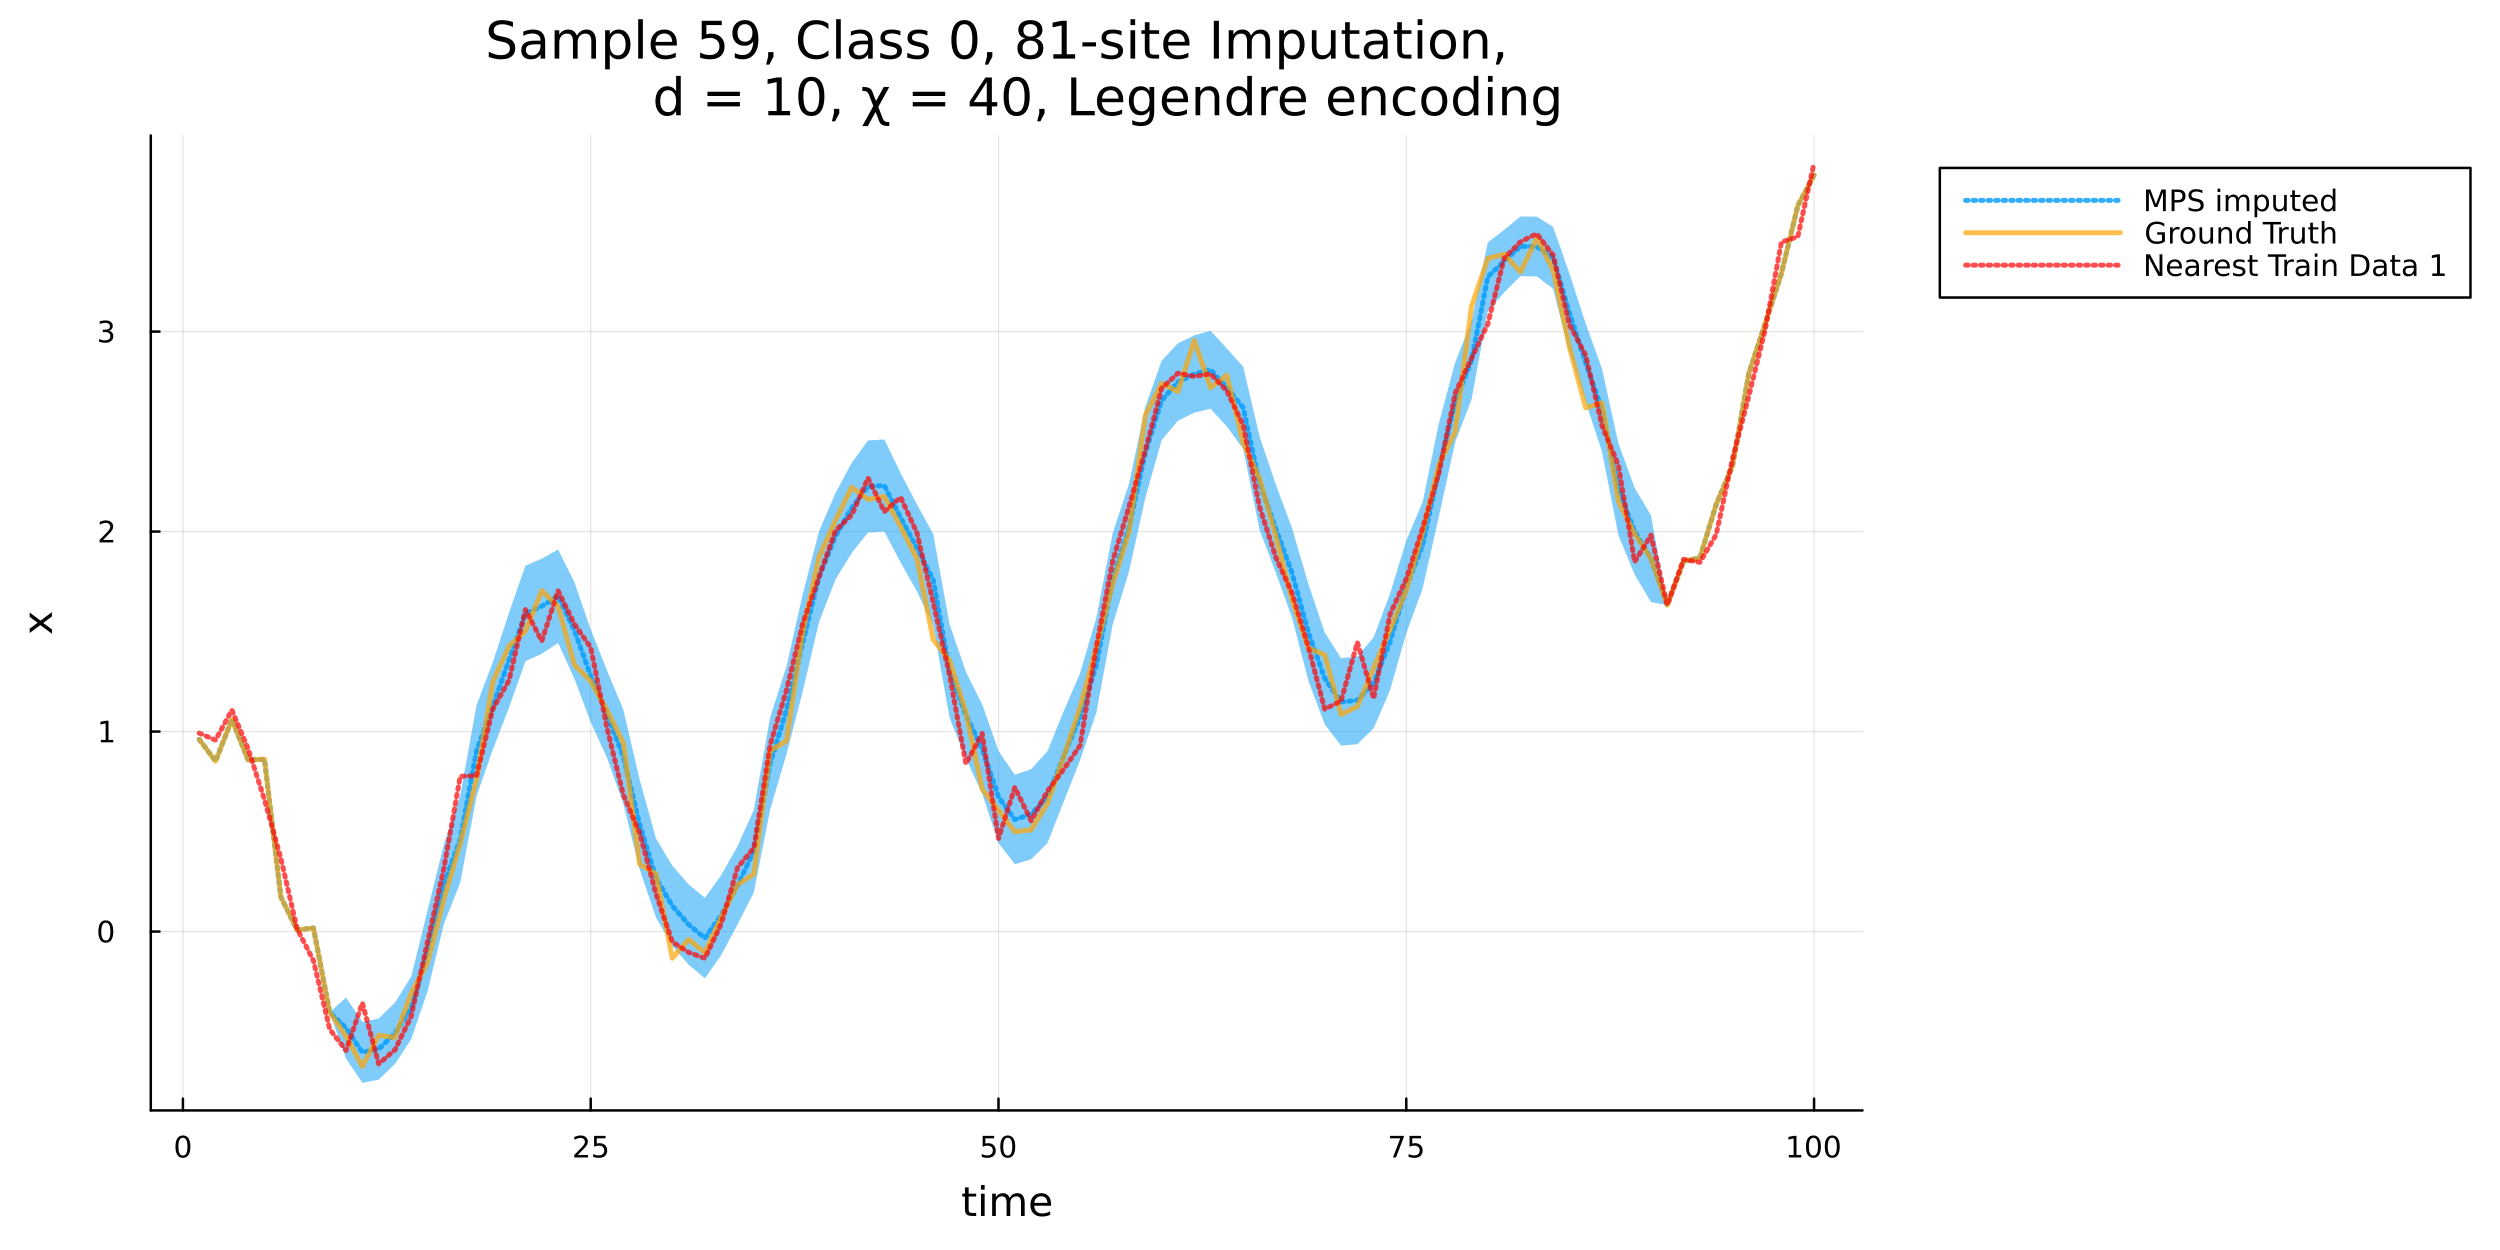 <?xml version="1.0" encoding="utf-8"?>
<svg xmlns="http://www.w3.org/2000/svg" xmlns:xlink="http://www.w3.org/1999/xlink" width="1000" height="500" viewBox="0 0 4000 2000">
<rect x="0" y="0" width="4000" height="2000" fill="#333333" stroke="none"/>
<defs>
  <clipPath id="clip750">
    <rect x="0" y="0" width="4000" height="2000"/>
  </clipPath>
</defs>
<path clip-path="url(#clip750)" d="M0 2000 L4000 2000 L4000 0 L0 0  Z" fill="#ffffff" fill-rule="evenodd" fill-opacity="1"/>
<defs>
  <clipPath id="clip751">
    <rect x="800" y="0" width="2801" height="2000"/>
  </clipPath>
</defs>
<path clip-path="url(#clip750)" d="M241.261 1776.71 L2980.02 1776.71 L2980.02 216.704 L241.261 216.704  Z" fill="#ffffff" fill-rule="evenodd" fill-opacity="1"/>
<defs>
  <clipPath id="clip752">
    <rect x="241" y="216" width="2740" height="1561"/>
  </clipPath>
</defs>
<polyline clip-path="url(#clip752)" style="stroke:#000000; stroke-linecap:round; stroke-linejoin:round; stroke-width:2; stroke-opacity:0.1; fill:none" points="292.675,1776.71 292.675,216.704 "/>
<polyline clip-path="url(#clip752)" style="stroke:#000000; stroke-linecap:round; stroke-linejoin:round; stroke-width:2; stroke-opacity:0.1; fill:none" points="945.134,1776.71 945.134,216.704 "/>
<polyline clip-path="url(#clip752)" style="stroke:#000000; stroke-linecap:round; stroke-linejoin:round; stroke-width:2; stroke-opacity:0.1; fill:none" points="1597.59,1776.71 1597.59,216.704 "/>
<polyline clip-path="url(#clip752)" style="stroke:#000000; stroke-linecap:round; stroke-linejoin:round; stroke-width:2; stroke-opacity:0.1; fill:none" points="2250.05,1776.71 2250.05,216.704 "/>
<polyline clip-path="url(#clip752)" style="stroke:#000000; stroke-linecap:round; stroke-linejoin:round; stroke-width:2; stroke-opacity:0.1; fill:none" points="2902.51,1776.71 2902.51,216.704 "/>
<polyline clip-path="url(#clip752)" style="stroke:#000000; stroke-linecap:round; stroke-linejoin:round; stroke-width:2; stroke-opacity:0.1; fill:none" points="241.261,1490.48 2980.02,1490.48 "/>
<polyline clip-path="url(#clip752)" style="stroke:#000000; stroke-linecap:round; stroke-linejoin:round; stroke-width:2; stroke-opacity:0.1; fill:none" points="241.261,1170.5 2980.02,1170.5 "/>
<polyline clip-path="url(#clip752)" style="stroke:#000000; stroke-linecap:round; stroke-linejoin:round; stroke-width:2; stroke-opacity:0.1; fill:none" points="241.261,850.521 2980.02,850.521 "/>
<polyline clip-path="url(#clip752)" style="stroke:#000000; stroke-linecap:round; stroke-linejoin:round; stroke-width:2; stroke-opacity:0.1; fill:none" points="241.261,530.541 2980.02,530.541 "/>
<polyline clip-path="url(#clip750)" style="stroke:#000000; stroke-linecap:round; stroke-linejoin:round; stroke-width:4; stroke-opacity:1; fill:none" points="241.261,1776.71 2980.02,1776.71 "/>
<polyline clip-path="url(#clip750)" style="stroke:#000000; stroke-linecap:round; stroke-linejoin:round; stroke-width:4; stroke-opacity:1; fill:none" points="292.675,1776.71 292.675,1757.81 "/>
<polyline clip-path="url(#clip750)" style="stroke:#000000; stroke-linecap:round; stroke-linejoin:round; stroke-width:4; stroke-opacity:1; fill:none" points="945.134,1776.71 945.134,1757.81 "/>
<polyline clip-path="url(#clip750)" style="stroke:#000000; stroke-linecap:round; stroke-linejoin:round; stroke-width:4; stroke-opacity:1; fill:none" points="1597.59,1776.71 1597.59,1757.81 "/>
<polyline clip-path="url(#clip750)" style="stroke:#000000; stroke-linecap:round; stroke-linejoin:round; stroke-width:4; stroke-opacity:1; fill:none" points="2250.05,1776.71 2250.05,1757.81 "/>
<polyline clip-path="url(#clip750)" style="stroke:#000000; stroke-linecap:round; stroke-linejoin:round; stroke-width:4; stroke-opacity:1; fill:none" points="2902.51,1776.71 2902.51,1757.81 "/>
<path clip-path="url(#clip750)" d="M292.675 1820.43 Q289.064 1820.43 287.235 1823.99 Q285.429 1827.53 285.429 1834.66 Q285.429 1841.77 287.235 1845.33 Q289.064 1848.88 292.675 1848.88 Q296.309 1848.88 298.115 1845.33 Q299.943 1841.77 299.943 1834.66 Q299.943 1827.53 298.115 1823.99 Q296.309 1820.43 292.675 1820.43 M292.675 1816.72 Q298.485 1816.72 301.54 1821.33 Q304.619 1825.91 304.619 1834.66 Q304.619 1843.39 301.54 1848 Q298.485 1852.58 292.675 1852.58 Q286.865 1852.58 283.786 1848 Q280.73 1843.39 280.73 1834.66 Q280.73 1825.91 283.786 1821.33 Q286.865 1816.72 292.675 1816.72 Z" fill="#000000" fill-rule="nonzero" fill-opacity="1" /><path clip-path="url(#clip750)" d="M924.405 1847.97 L940.724 1847.97 L940.724 1851.91 L918.78 1851.91 L918.78 1847.97 Q921.442 1845.22 926.025 1840.59 Q930.631 1835.94 931.812 1834.59 Q934.057 1832.07 934.937 1830.33 Q935.84 1828.57 935.84 1826.88 Q935.84 1824.13 933.895 1822.39 Q931.974 1820.66 928.872 1820.66 Q926.673 1820.66 924.219 1821.42 Q921.789 1822.19 919.011 1823.74 L919.011 1819.01 Q921.835 1817.88 924.289 1817.3 Q926.742 1816.72 928.78 1816.72 Q934.15 1816.72 937.344 1819.41 Q940.539 1822.09 940.539 1826.58 Q940.539 1828.71 939.729 1830.63 Q938.942 1832.53 936.835 1835.13 Q936.256 1835.8 933.154 1839.01 Q930.053 1842.21 924.405 1847.97 Z" fill="#000000" fill-rule="nonzero" fill-opacity="1" /><path clip-path="url(#clip750)" d="M950.585 1817.35 L968.941 1817.35 L968.941 1821.28 L954.867 1821.28 L954.867 1829.76 Q955.886 1829.41 956.904 1829.25 Q957.923 1829.06 958.941 1829.06 Q964.728 1829.06 968.108 1832.23 Q971.488 1835.4 971.488 1840.82 Q971.488 1846.4 968.015 1849.5 Q964.543 1852.58 958.224 1852.58 Q956.048 1852.58 953.779 1852.21 Q951.534 1851.84 949.127 1851.1 L949.127 1846.4 Q951.21 1847.53 953.432 1848.09 Q955.654 1848.64 958.131 1848.64 Q962.136 1848.64 964.474 1846.54 Q966.812 1844.43 966.812 1840.82 Q966.812 1837.21 964.474 1835.1 Q962.136 1833 958.131 1833 Q956.256 1833 954.381 1833.41 Q952.529 1833.83 950.585 1834.71 L950.585 1817.35 Z" fill="#000000" fill-rule="nonzero" fill-opacity="1" /><path clip-path="url(#clip750)" d="M1572.29 1817.35 L1590.65 1817.35 L1590.65 1821.28 L1576.57 1821.28 L1576.57 1829.76 Q1577.59 1829.41 1578.61 1829.25 Q1579.63 1829.06 1580.65 1829.06 Q1586.44 1829.06 1589.81 1832.23 Q1593.19 1835.4 1593.19 1840.82 Q1593.19 1846.4 1589.72 1849.5 Q1586.25 1852.58 1579.93 1852.58 Q1577.75 1852.58 1575.49 1852.21 Q1573.24 1851.84 1570.83 1851.1 L1570.83 1846.4 Q1572.92 1847.53 1575.14 1848.09 Q1577.36 1848.64 1579.84 1848.64 Q1583.84 1848.64 1586.18 1846.54 Q1588.52 1844.43 1588.52 1840.82 Q1588.52 1837.21 1586.18 1835.1 Q1583.84 1833 1579.84 1833 Q1577.96 1833 1576.09 1833.41 Q1574.24 1833.83 1572.29 1834.71 L1572.29 1817.35 Z" fill="#000000" fill-rule="nonzero" fill-opacity="1" /><path clip-path="url(#clip750)" d="M1612.41 1820.43 Q1608.8 1820.43 1606.97 1823.99 Q1605.16 1827.53 1605.16 1834.66 Q1605.16 1841.77 1606.97 1845.33 Q1608.8 1848.88 1612.41 1848.88 Q1616.04 1848.88 1617.85 1845.33 Q1619.68 1841.77 1619.68 1834.66 Q1619.68 1827.53 1617.85 1823.99 Q1616.04 1820.43 1612.41 1820.43 M1612.41 1816.72 Q1618.22 1816.72 1621.27 1821.33 Q1624.35 1825.91 1624.35 1834.66 Q1624.35 1843.39 1621.27 1848 Q1618.22 1852.58 1612.41 1852.58 Q1606.6 1852.58 1603.52 1848 Q1600.46 1843.39 1600.46 1834.66 Q1600.46 1825.91 1603.52 1821.33 Q1606.6 1816.72 1612.41 1816.72 Z" fill="#000000" fill-rule="nonzero" fill-opacity="1" /><path clip-path="url(#clip750)" d="M2223.91 1817.35 L2246.13 1817.35 L2246.13 1819.34 L2233.58 1851.91 L2228.7 1851.91 L2240.5 1821.28 L2223.91 1821.28 L2223.91 1817.35 Z" fill="#000000" fill-rule="nonzero" fill-opacity="1" /><path clip-path="url(#clip750)" d="M2255.29 1817.35 L2273.65 1817.35 L2273.65 1821.28 L2259.58 1821.28 L2259.58 1829.76 Q2260.6 1829.41 2261.61 1829.25 Q2262.63 1829.06 2263.65 1829.06 Q2269.44 1829.06 2272.82 1832.23 Q2276.2 1835.4 2276.2 1840.82 Q2276.2 1846.4 2272.72 1849.5 Q2269.25 1852.58 2262.93 1852.58 Q2260.76 1852.58 2258.49 1852.21 Q2256.24 1851.84 2253.84 1851.1 L2253.84 1846.4 Q2255.92 1847.53 2258.14 1848.09 Q2260.36 1848.64 2262.84 1848.64 Q2266.85 1848.64 2269.18 1846.54 Q2271.52 1844.43 2271.52 1840.82 Q2271.52 1837.21 2269.18 1835.1 Q2266.85 1833 2262.84 1833 Q2260.97 1833 2259.09 1833.41 Q2257.24 1833.83 2255.29 1834.71 L2255.29 1817.35 Z" fill="#000000" fill-rule="nonzero" fill-opacity="1" /><path clip-path="url(#clip750)" d="M2862.12 1847.97 L2869.76 1847.97 L2869.76 1821.61 L2861.45 1823.27 L2861.45 1819.01 L2869.71 1817.35 L2874.39 1817.35 L2874.39 1847.97 L2882.02 1847.97 L2882.02 1851.91 L2862.12 1851.91 L2862.12 1847.97 Z" fill="#000000" fill-rule="nonzero" fill-opacity="1" /><path clip-path="url(#clip750)" d="M2901.47 1820.43 Q2897.86 1820.43 2896.03 1823.99 Q2894.22 1827.53 2894.22 1834.66 Q2894.22 1841.77 2896.03 1845.33 Q2897.86 1848.88 2901.47 1848.88 Q2905.1 1848.88 2906.91 1845.33 Q2908.74 1841.77 2908.74 1834.66 Q2908.74 1827.53 2906.91 1823.99 Q2905.1 1820.43 2901.47 1820.43 M2901.47 1816.72 Q2907.28 1816.72 2910.33 1821.33 Q2913.41 1825.91 2913.41 1834.66 Q2913.41 1843.39 2910.33 1848 Q2907.28 1852.58 2901.47 1852.58 Q2895.66 1852.58 2892.58 1848 Q2889.52 1843.39 2889.52 1834.66 Q2889.52 1825.91 2892.58 1821.33 Q2895.66 1816.72 2901.47 1816.72 Z" fill="#000000" fill-rule="nonzero" fill-opacity="1" /><path clip-path="url(#clip750)" d="M2931.63 1820.43 Q2928.02 1820.43 2926.19 1823.99 Q2924.38 1827.53 2924.38 1834.66 Q2924.38 1841.77 2926.19 1845.33 Q2928.02 1848.88 2931.63 1848.88 Q2935.26 1848.88 2937.07 1845.33 Q2938.9 1841.77 2938.9 1834.66 Q2938.9 1827.53 2937.07 1823.99 Q2935.26 1820.43 2931.63 1820.43 M2931.63 1816.72 Q2937.44 1816.72 2940.5 1821.33 Q2943.57 1825.91 2943.57 1834.66 Q2943.57 1843.39 2940.5 1848 Q2937.44 1852.58 2931.63 1852.58 Q2925.82 1852.58 2922.74 1848 Q2919.69 1843.39 2919.69 1834.66 Q2919.69 1825.91 2922.74 1821.33 Q2925.82 1816.72 2931.63 1816.72 Z" fill="#000000" fill-rule="nonzero" fill-opacity="1" /><path clip-path="url(#clip750)" d="M1549.8 1899.8 L1549.8 1909.92 L1561.86 1909.92 L1561.86 1914.48 L1549.8 1914.48 L1549.8 1933.83 Q1549.8 1938.19 1550.98 1939.43 Q1552.19 1940.67 1555.85 1940.67 L1561.86 1940.67 L1561.86 1945.57 L1555.85 1945.57 Q1549.07 1945.57 1546.49 1943.06 Q1543.91 1940.51 1543.91 1933.83 L1543.91 1914.48 L1539.62 1914.48 L1539.62 1909.92 L1543.91 1909.92 L1543.91 1899.8 L1549.8 1899.8 Z" fill="#000000" fill-rule="nonzero" fill-opacity="1" /><path clip-path="url(#clip750)" d="M1569.57 1909.92 L1575.42 1909.92 L1575.42 1945.57 L1569.57 1945.57 L1569.57 1909.92 M1569.57 1896.05 L1575.42 1896.05 L1575.42 1903.46 L1569.57 1903.46 L1569.57 1896.05 Z" fill="#000000" fill-rule="nonzero" fill-opacity="1" /><path clip-path="url(#clip750)" d="M1615.43 1916.77 Q1617.63 1912.82 1620.68 1910.94 Q1623.74 1909.06 1627.88 1909.06 Q1633.45 1909.06 1636.47 1912.98 Q1639.49 1916.86 1639.49 1924.06 L1639.49 1945.57 L1633.61 1945.57 L1633.61 1924.25 Q1633.61 1919.12 1631.79 1916.64 Q1629.98 1914.16 1626.25 1914.16 Q1621.7 1914.16 1619.06 1917.18 Q1616.42 1920.2 1616.42 1925.42 L1616.42 1945.57 L1610.53 1945.57 L1610.53 1924.25 Q1610.53 1919.09 1608.72 1916.64 Q1606.9 1914.16 1603.11 1914.16 Q1598.63 1914.16 1595.98 1917.21 Q1593.34 1920.24 1593.34 1925.42 L1593.34 1945.57 L1587.45 1945.57 L1587.45 1909.92 L1593.34 1909.92 L1593.34 1915.46 Q1595.35 1912.18 1598.15 1910.62 Q1600.95 1909.06 1604.8 1909.06 Q1608.68 1909.06 1611.39 1911.04 Q1614.13 1913.01 1615.43 1916.77 Z" fill="#000000" fill-rule="nonzero" fill-opacity="1" /><path clip-path="url(#clip750)" d="M1681.67 1926.28 L1681.67 1929.15 L1654.74 1929.15 Q1655.12 1935.2 1658.37 1938.38 Q1661.65 1941.53 1667.47 1941.53 Q1670.85 1941.53 1674 1940.7 Q1677.18 1939.87 1680.3 1938.22 L1680.3 1943.76 Q1677.15 1945.09 1673.84 1945.79 Q1670.53 1946.49 1667.12 1946.49 Q1658.59 1946.49 1653.59 1941.53 Q1648.63 1936.56 1648.63 1928.1 Q1648.63 1919.35 1653.34 1914.22 Q1658.08 1909.06 1666.1 1909.06 Q1673.3 1909.06 1677.47 1913.71 Q1681.67 1918.33 1681.67 1926.28 M1675.81 1924.56 Q1675.75 1919.76 1673.11 1916.89 Q1670.5 1914.03 1666.17 1914.03 Q1661.26 1914.03 1658.3 1916.8 Q1655.38 1919.57 1654.93 1924.6 L1675.81 1924.56 Z" fill="#000000" fill-rule="nonzero" fill-opacity="1" /><polyline clip-path="url(#clip750)" style="stroke:#000000; stroke-linecap:round; stroke-linejoin:round; stroke-width:4; stroke-opacity:1; fill:none" points="241.261,1776.71 241.261,216.704 "/>
<polyline clip-path="url(#clip750)" style="stroke:#000000; stroke-linecap:round; stroke-linejoin:round; stroke-width:4; stroke-opacity:1; fill:none" points="241.261,1490.48 255.206,1490.48 "/>
<polyline clip-path="url(#clip750)" style="stroke:#000000; stroke-linecap:round; stroke-linejoin:round; stroke-width:4; stroke-opacity:1; fill:none" points="241.261,1170.5 255.206,1170.5 "/>
<polyline clip-path="url(#clip750)" style="stroke:#000000; stroke-linecap:round; stroke-linejoin:round; stroke-width:4; stroke-opacity:1; fill:none" points="241.261,850.521 255.206,850.521 "/>
<polyline clip-path="url(#clip750)" style="stroke:#000000; stroke-linecap:round; stroke-linejoin:round; stroke-width:4; stroke-opacity:1; fill:none" points="241.261,530.541 255.206,530.541 "/>
<path clip-path="url(#clip750)" d="M169.317 1476.28 Q165.706 1476.28 163.877 1479.85 Q162.071 1483.39 162.071 1490.52 Q162.071 1497.62 163.877 1501.19 Q165.706 1504.73 169.317 1504.73 Q172.951 1504.73 174.756 1501.19 Q176.585 1497.62 176.585 1490.52 Q176.585 1483.39 174.756 1479.85 Q172.951 1476.28 169.317 1476.28 M169.317 1472.58 Q175.127 1472.58 178.182 1477.18 Q181.261 1481.77 181.261 1490.52 Q181.261 1499.24 178.182 1503.85 Q175.127 1508.43 169.317 1508.43 Q163.507 1508.43 160.428 1503.85 Q157.372 1499.24 157.372 1490.52 Q157.372 1481.77 160.428 1477.18 Q163.507 1472.58 169.317 1472.58 Z" fill="#000000" fill-rule="nonzero" fill-opacity="1" /><path clip-path="url(#clip750)" d="M161.354 1183.85 L168.993 1183.85 L168.993 1157.48 L160.682 1159.15 L160.682 1154.89 L168.946 1153.22 L173.622 1153.22 L173.622 1183.85 L181.261 1183.85 L181.261 1187.78 L161.354 1187.78 L161.354 1183.85 Z" fill="#000000" fill-rule="nonzero" fill-opacity="1" /><path clip-path="url(#clip750)" d="M164.942 863.866 L181.261 863.866 L181.261 867.801 L159.317 867.801 L159.317 863.866 Q161.979 861.112 166.562 856.482 Q171.169 851.829 172.349 850.487 Q174.594 847.964 175.474 846.228 Q176.377 844.468 176.377 842.778 Q176.377 840.024 174.432 838.288 Q172.511 836.552 169.409 836.552 Q167.21 836.552 164.757 837.316 Q162.326 838.079 159.548 839.63 L159.548 834.908 Q162.372 833.774 164.826 833.195 Q167.28 832.616 169.317 832.616 Q174.687 832.616 177.881 835.302 Q181.076 837.987 181.076 842.478 Q181.076 844.607 180.266 846.528 Q179.479 848.427 177.372 851.019 Q176.793 851.69 173.692 854.908 Q170.59 858.102 164.942 863.866 Z" fill="#000000" fill-rule="nonzero" fill-opacity="1" /><path clip-path="url(#clip750)" d="M174.131 529.187 Q177.488 529.904 179.363 532.173 Q181.261 534.441 181.261 537.775 Q181.261 542.89 177.743 545.691 Q174.224 548.492 167.743 548.492 Q165.567 548.492 163.252 548.052 Q160.96 547.636 158.507 546.779 L158.507 542.265 Q160.451 543.4 162.766 543.978 Q165.081 544.557 167.604 544.557 Q172.002 544.557 174.293 542.821 Q176.608 541.085 176.608 537.775 Q176.608 534.719 174.456 533.006 Q172.326 531.27 168.506 531.27 L164.479 531.27 L164.479 527.428 L168.692 527.428 Q172.141 527.428 173.969 526.062 Q175.798 524.673 175.798 522.08 Q175.798 519.418 173.9 518.006 Q172.025 516.571 168.506 516.571 Q166.585 516.571 164.386 516.988 Q162.187 517.404 159.548 518.284 L159.548 514.117 Q162.21 513.377 164.525 513.006 Q166.863 512.636 168.923 512.636 Q174.247 512.636 177.349 515.066 Q180.451 517.474 180.451 521.594 Q180.451 524.465 178.807 526.455 Q177.164 528.423 174.131 529.187 Z" fill="#000000" fill-rule="nonzero" fill-opacity="1" /><path clip-path="url(#clip750)" d="M47.468 980.091 L64.815 992.982 L83.116 979.423 L83.116 986.33 L69.112 996.706 L83.116 1007.08 L83.116 1013.99 L64.465 1000.14 L47.468 1012.81 L47.468 1005.9 L60.168 996.451 L47.468 986.998 L47.468 980.091 Z" fill="#000000" fill-rule="nonzero" fill-opacity="1" /><path clip-path="url(#clip750)" d="M820.715 35.249 L820.715 43.229 Q816.057 41.001 811.925 39.907 Q807.793 38.814 803.945 38.814 Q797.261 38.814 793.615 41.406 Q790.009 43.999 790.009 48.779 Q790.009 52.789 792.399 54.855 Q794.83 56.881 801.554 58.137 L806.497 59.149 Q815.652 60.891 819.986 65.307 Q824.361 69.682 824.361 77.054 Q824.361 85.845 818.447 90.382 Q812.573 94.919 801.19 94.919 Q796.896 94.919 792.035 93.947 Q787.214 92.974 782.029 91.07 L782.029 82.644 Q787.012 85.44 791.792 86.858 Q796.572 88.275 801.19 88.275 Q808.198 88.275 812.006 85.521 Q815.814 82.766 815.814 77.662 Q815.814 73.206 813.059 70.694 Q810.345 68.183 804.107 66.927 L799.124 65.955 Q789.969 64.132 785.877 60.243 Q781.786 56.354 781.786 49.427 Q781.786 41.406 787.417 36.788 Q793.088 32.17 803.013 32.17 Q807.266 32.17 811.682 32.94 Q816.097 33.71 820.715 35.249 Z" fill="#000000" fill-rule="nonzero" fill-opacity="1" /><path clip-path="url(#clip750)" d="M857.416 70.937 Q848.383 70.937 844.899 73.003 Q841.415 75.069 841.415 80.052 Q841.415 84.022 844.008 86.371 Q846.641 88.68 851.138 88.68 Q857.335 88.68 861.062 84.305 Q864.83 79.89 864.83 72.598 L864.83 70.937 L857.416 70.937 M872.283 67.859 L872.283 93.744 L864.83 93.744 L864.83 86.858 Q862.278 90.989 858.47 92.974 Q854.662 94.919 849.153 94.919 Q842.185 94.919 838.053 91.03 Q833.962 87.1 833.962 80.538 Q833.962 72.882 839.066 68.993 Q844.211 65.104 854.378 65.104 L864.83 65.104 L864.83 64.375 Q864.83 59.23 861.427 56.435 Q858.065 53.599 851.948 53.599 Q848.059 53.599 844.373 54.531 Q840.686 55.463 837.283 57.326 L837.283 50.44 Q841.375 48.86 845.223 48.09 Q849.072 47.28 852.717 47.28 Q862.561 47.28 867.422 52.384 Q872.283 57.488 872.283 67.859 Z" fill="#000000" fill-rule="nonzero" fill-opacity="1" /><path clip-path="url(#clip750)" d="M922.96 57.083 Q925.755 52.06 929.644 49.67 Q933.533 47.28 938.799 47.28 Q945.888 47.28 949.737 52.263 Q953.585 57.205 953.585 66.36 L953.585 93.744 L946.091 93.744 L946.091 66.603 Q946.091 60.081 943.782 56.921 Q941.473 53.762 936.733 53.762 Q930.94 53.762 927.578 57.61 Q924.216 61.458 924.216 68.102 L924.216 93.744 L916.722 93.744 L916.722 66.603 Q916.722 60.041 914.413 56.921 Q912.104 53.762 907.283 53.762 Q901.571 53.762 898.209 57.65 Q894.847 61.499 894.847 68.102 L894.847 93.744 L887.353 93.744 L887.353 48.374 L894.847 48.374 L894.847 55.422 Q897.399 51.25 900.964 49.265 Q904.528 47.28 909.43 47.28 Q914.372 47.28 917.815 49.792 Q921.299 52.303 922.96 57.083 Z" fill="#000000" fill-rule="nonzero" fill-opacity="1" /><path clip-path="url(#clip750)" d="M975.662 86.939 L975.662 111.001 L968.168 111.001 L968.168 48.374 L975.662 48.374 L975.662 55.26 Q978.012 51.209 981.577 49.265 Q985.182 47.28 990.165 47.28 Q998.428 47.28 1003.57 53.843 Q1008.76 60.405 1008.76 71.099 Q1008.76 81.794 1003.57 88.356 Q998.428 94.919 990.165 94.919 Q985.182 94.919 981.577 92.974 Q978.012 90.989 975.662 86.939 M1001.02 71.099 Q1001.02 62.876 997.618 58.218 Q994.256 53.519 988.342 53.519 Q982.427 53.519 979.025 58.218 Q975.662 62.876 975.662 71.099 Q975.662 79.323 979.025 84.022 Q982.427 88.68 988.342 88.68 Q994.256 88.68 997.618 84.022 Q1001.02 79.323 1001.02 71.099 Z" fill="#000000" fill-rule="nonzero" fill-opacity="1" /><path clip-path="url(#clip750)" d="M1021.11 30.712 L1028.57 30.712 L1028.57 93.744 L1021.11 93.744 L1021.11 30.712 Z" fill="#000000" fill-rule="nonzero" fill-opacity="1" /><path clip-path="url(#clip750)" d="M1082.97 69.195 L1082.97 72.841 L1048.7 72.841 Q1049.19 80.538 1053.32 84.589 Q1057.49 88.599 1064.9 88.599 Q1069.2 88.599 1073.21 87.546 Q1077.26 86.493 1081.23 84.386 L1081.23 91.435 Q1077.22 93.136 1073.01 94.028 Q1068.79 94.919 1064.46 94.919 Q1053.6 94.919 1047.24 88.599 Q1040.92 82.28 1040.92 71.504 Q1040.92 60.364 1046.92 53.843 Q1052.95 47.28 1063.16 47.28 Q1072.32 47.28 1077.62 53.194 Q1082.97 59.068 1082.97 69.195 M1075.52 67.008 Q1075.44 60.891 1072.07 57.245 Q1068.75 53.599 1063.24 53.599 Q1057 53.599 1053.24 57.124 Q1049.51 60.648 1048.94 67.049 L1075.52 67.008 Z" fill="#000000" fill-rule="nonzero" fill-opacity="1" /><path clip-path="url(#clip750)" d="M1122.71 33.264 L1154.83 33.264 L1154.83 40.151 L1130.2 40.151 L1130.2 54.977 Q1131.99 54.369 1133.77 54.086 Q1135.55 53.762 1137.33 53.762 Q1147.46 53.762 1153.38 59.311 Q1159.29 64.861 1159.29 74.34 Q1159.29 84.103 1153.21 89.531 Q1147.14 94.919 1136.08 94.919 Q1132.27 94.919 1128.3 94.271 Q1124.37 93.623 1120.16 92.326 L1120.16 84.103 Q1123.8 86.088 1127.69 87.06 Q1131.58 88.032 1135.92 88.032 Q1142.92 88.032 1147.02 84.346 Q1151.11 80.66 1151.11 74.34 Q1151.11 68.021 1147.02 64.334 Q1142.92 60.648 1135.92 60.648 Q1132.63 60.648 1129.35 61.377 Q1126.11 62.106 1122.71 63.646 L1122.71 33.264 Z" fill="#000000" fill-rule="nonzero" fill-opacity="1" /><path clip-path="url(#clip750)" d="M1175.66 92.488 L1175.66 85.035 Q1178.73 86.493 1181.89 87.263 Q1185.05 88.032 1188.09 88.032 Q1196.19 88.032 1200.45 82.604 Q1204.74 77.135 1205.35 66.036 Q1203 69.52 1199.39 71.383 Q1195.79 73.246 1191.41 73.246 Q1182.34 73.246 1177.03 67.778 Q1171.77 62.269 1171.77 52.749 Q1171.77 43.432 1177.28 37.801 Q1182.79 32.17 1191.94 32.17 Q1202.43 32.17 1207.94 40.232 Q1213.49 48.252 1213.49 63.565 Q1213.49 77.865 1206.69 86.412 Q1199.92 94.919 1188.46 94.919 Q1185.38 94.919 1182.22 94.311 Q1179.06 93.704 1175.66 92.488 M1191.94 66.846 Q1197.45 66.846 1200.65 63.079 Q1203.89 59.311 1203.89 52.749 Q1203.89 46.227 1200.65 42.46 Q1197.45 38.652 1191.94 38.652 Q1186.43 38.652 1183.19 42.46 Q1179.99 46.227 1179.99 52.749 Q1179.99 59.311 1183.19 63.079 Q1186.43 66.846 1191.94 66.846 Z" fill="#000000" fill-rule="nonzero" fill-opacity="1" /><path clip-path="url(#clip750)" d="M1229.05 83.455 L1237.59 83.455 L1237.59 90.422 L1230.95 103.385 L1225.72 103.385 L1229.05 90.422 L1229.05 83.455 Z" fill="#000000" fill-rule="nonzero" fill-opacity="1" /><path clip-path="url(#clip750)" d="M1325.5 37.922 L1325.5 46.551 Q1321.37 42.703 1316.67 40.799 Q1312.01 38.895 1306.74 38.895 Q1296.37 38.895 1290.86 45.255 Q1285.35 51.574 1285.35 63.565 Q1285.35 75.515 1290.86 81.875 Q1296.37 88.194 1306.74 88.194 Q1312.01 88.194 1316.67 86.29 Q1321.37 84.386 1325.5 80.538 L1325.5 89.085 Q1321.2 92.002 1316.38 93.46 Q1311.6 94.919 1306.26 94.919 Q1292.52 94.919 1284.62 86.533 Q1276.73 78.108 1276.73 63.565 Q1276.73 48.981 1284.62 40.596 Q1292.52 32.17 1306.26 32.17 Q1311.68 32.17 1316.46 33.629 Q1321.29 35.046 1325.5 37.922 Z" fill="#000000" fill-rule="nonzero" fill-opacity="1" /><path clip-path="url(#clip750)" d="M1337.81 30.712 L1345.27 30.712 L1345.27 93.744 L1337.81 93.744 L1337.81 30.712 Z" fill="#000000" fill-rule="nonzero" fill-opacity="1" /><path clip-path="url(#clip750)" d="M1381.48 70.937 Q1372.45 70.937 1368.96 73.003 Q1365.48 75.069 1365.48 80.052 Q1365.48 84.022 1368.07 86.371 Q1370.71 88.68 1375.2 88.68 Q1381.4 88.68 1385.13 84.305 Q1388.9 79.89 1388.9 72.598 L1388.9 70.937 L1381.48 70.937 M1396.35 67.859 L1396.35 93.744 L1388.9 93.744 L1388.9 86.858 Q1386.34 90.989 1382.54 92.974 Q1378.73 94.919 1373.22 94.919 Q1366.25 94.919 1362.12 91.03 Q1358.03 87.1 1358.03 80.538 Q1358.03 72.882 1363.13 68.993 Q1368.28 65.104 1378.44 65.104 L1388.9 65.104 L1388.9 64.375 Q1388.9 59.23 1385.49 56.435 Q1382.13 53.599 1376.01 53.599 Q1372.12 53.599 1368.44 54.531 Q1364.75 55.463 1361.35 57.326 L1361.35 50.44 Q1365.44 48.86 1369.29 48.09 Q1373.14 47.28 1376.78 47.28 Q1386.63 47.28 1391.49 52.384 Q1396.35 57.488 1396.35 67.859 Z" fill="#000000" fill-rule="nonzero" fill-opacity="1" /><path clip-path="url(#clip750)" d="M1440.63 49.711 L1440.63 56.759 Q1437.47 55.139 1434.06 54.329 Q1430.66 53.519 1427.01 53.519 Q1421.46 53.519 1418.67 55.22 Q1415.91 56.921 1415.91 60.324 Q1415.91 62.917 1417.9 64.415 Q1419.88 65.874 1425.88 67.211 L1428.43 67.778 Q1436.37 69.479 1439.69 72.598 Q1443.06 75.677 1443.06 81.227 Q1443.06 87.546 1438.03 91.232 Q1433.05 94.919 1424.3 94.919 Q1420.65 94.919 1416.68 94.19 Q1412.75 93.501 1408.38 92.083 L1408.38 84.386 Q1412.51 86.533 1416.52 87.627 Q1420.53 88.68 1424.46 88.68 Q1429.73 88.68 1432.56 86.898 Q1435.4 85.075 1435.4 81.794 Q1435.4 78.756 1433.33 77.135 Q1431.31 75.515 1424.38 74.016 L1421.79 73.409 Q1414.86 71.95 1411.78 68.953 Q1408.7 65.914 1408.7 60.648 Q1408.7 54.248 1413.24 50.764 Q1417.78 47.28 1426.12 47.28 Q1430.25 47.28 1433.9 47.888 Q1437.55 48.495 1440.63 49.711 Z" fill="#000000" fill-rule="nonzero" fill-opacity="1" /><path clip-path="url(#clip750)" d="M1483.85 49.711 L1483.85 56.759 Q1480.69 55.139 1477.29 54.329 Q1473.88 53.519 1470.24 53.519 Q1464.69 53.519 1461.89 55.22 Q1459.14 56.921 1459.14 60.324 Q1459.14 62.917 1461.12 64.415 Q1463.11 65.874 1469.1 67.211 L1471.66 67.778 Q1479.59 69.479 1482.92 72.598 Q1486.28 75.677 1486.28 81.227 Q1486.28 87.546 1481.26 91.232 Q1476.27 94.919 1467.52 94.919 Q1463.88 94.919 1459.91 94.19 Q1455.98 93.501 1451.6 92.083 L1451.6 84.386 Q1455.74 86.533 1459.75 87.627 Q1463.76 88.68 1467.69 88.68 Q1472.95 88.68 1475.79 86.898 Q1478.62 85.075 1478.62 81.794 Q1478.62 78.756 1476.56 77.135 Q1474.53 75.515 1467.6 74.016 L1465.01 73.409 Q1458.08 71.95 1455.01 68.953 Q1451.93 65.914 1451.93 60.648 Q1451.93 54.248 1456.46 50.764 Q1461 47.28 1469.35 47.28 Q1473.48 47.28 1477.12 47.888 Q1480.77 48.495 1483.85 49.711 Z" fill="#000000" fill-rule="nonzero" fill-opacity="1" /><path clip-path="url(#clip750)" d="M1543.07 38.652 Q1536.75 38.652 1533.55 44.89 Q1530.39 51.088 1530.39 63.565 Q1530.39 76.001 1533.55 82.239 Q1536.75 88.437 1543.07 88.437 Q1549.43 88.437 1552.59 82.239 Q1555.79 76.001 1555.79 63.565 Q1555.79 51.088 1552.59 44.89 Q1549.43 38.652 1543.07 38.652 M1543.07 32.17 Q1553.24 32.17 1558.59 40.232 Q1563.98 48.252 1563.98 63.565 Q1563.98 78.837 1558.59 86.898 Q1553.24 94.919 1543.07 94.919 Q1532.9 94.919 1527.52 86.898 Q1522.17 78.837 1522.17 63.565 Q1522.17 48.252 1527.52 40.232 Q1532.9 32.17 1543.07 32.17 Z" fill="#000000" fill-rule="nonzero" fill-opacity="1" /><path clip-path="url(#clip750)" d="M1579.21 83.455 L1587.75 83.455 L1587.75 90.422 L1581.11 103.385 L1575.88 103.385 L1579.21 90.422 L1579.21 83.455 Z" fill="#000000" fill-rule="nonzero" fill-opacity="1" /><path clip-path="url(#clip750)" d="M1648.6 65.023 Q1642.77 65.023 1639.4 68.142 Q1636.08 71.261 1636.08 76.73 Q1636.08 82.199 1639.4 85.318 Q1642.77 88.437 1648.6 88.437 Q1654.43 88.437 1657.79 85.318 Q1661.16 82.158 1661.16 76.73 Q1661.16 71.261 1657.79 68.142 Q1654.47 65.023 1648.6 65.023 M1640.42 61.539 Q1635.15 60.243 1632.19 56.638 Q1629.28 53.032 1629.28 47.847 Q1629.28 40.596 1634.42 36.383 Q1639.61 32.17 1648.6 32.17 Q1657.63 32.17 1662.78 36.383 Q1667.92 40.596 1667.92 47.847 Q1667.92 53.032 1664.96 56.638 Q1662.05 60.243 1656.82 61.539 Q1662.74 62.917 1666.02 66.927 Q1669.34 70.937 1669.34 76.73 Q1669.34 85.521 1663.95 90.22 Q1658.6 94.919 1648.6 94.919 Q1638.59 94.919 1633.21 90.22 Q1627.86 85.521 1627.86 76.73 Q1627.86 70.937 1631.18 66.927 Q1634.5 62.917 1640.42 61.539 M1637.42 48.617 Q1637.42 53.316 1640.33 55.949 Q1643.29 58.582 1648.6 58.582 Q1653.86 58.582 1656.82 55.949 Q1659.82 53.316 1659.82 48.617 Q1659.82 43.918 1656.82 41.285 Q1653.86 38.652 1648.6 38.652 Q1643.29 38.652 1640.33 41.285 Q1637.42 43.918 1637.42 48.617 Z" fill="#000000" fill-rule="nonzero" fill-opacity="1" /><path clip-path="url(#clip750)" d="M1685.3 86.858 L1698.67 86.858 L1698.67 40.718 L1684.12 43.634 L1684.12 36.181 L1698.59 33.264 L1706.77 33.264 L1706.77 86.858 L1720.14 86.858 L1720.14 93.744 L1685.3 93.744 L1685.3 86.858 Z" fill="#000000" fill-rule="nonzero" fill-opacity="1" /><path clip-path="url(#clip750)" d="M1731.84 67.697 L1753.68 67.697 L1753.68 74.34 L1731.84 74.34 L1731.84 67.697 Z" fill="#000000" fill-rule="nonzero" fill-opacity="1" /><path clip-path="url(#clip750)" d="M1794.47 49.711 L1794.47 56.759 Q1791.31 55.139 1787.91 54.329 Q1784.51 53.519 1780.86 53.519 Q1775.31 53.519 1772.52 55.22 Q1769.76 56.921 1769.76 60.324 Q1769.76 62.917 1771.75 64.415 Q1773.73 65.874 1779.73 67.211 L1782.28 67.778 Q1790.22 69.479 1793.54 72.598 Q1796.9 75.677 1796.9 81.227 Q1796.9 87.546 1791.88 91.232 Q1786.9 94.919 1778.15 94.919 Q1774.5 94.919 1770.53 94.19 Q1766.6 93.501 1762.23 92.083 L1762.23 84.386 Q1766.36 86.533 1770.37 87.627 Q1774.38 88.68 1778.31 88.68 Q1783.57 88.68 1786.41 86.898 Q1789.25 85.075 1789.25 81.794 Q1789.25 78.756 1787.18 77.135 Q1785.15 75.515 1778.23 74.016 L1775.63 73.409 Q1768.71 71.95 1765.63 68.953 Q1762.55 65.914 1762.55 60.648 Q1762.55 54.248 1767.09 50.764 Q1771.62 47.28 1779.97 47.28 Q1784.1 47.28 1787.75 47.888 Q1791.39 48.495 1794.47 49.711 Z" fill="#000000" fill-rule="nonzero" fill-opacity="1" /><path clip-path="url(#clip750)" d="M1808.77 48.374 L1816.22 48.374 L1816.22 93.744 L1808.77 93.744 L1808.77 48.374 M1808.77 30.712 L1816.22 30.712 L1816.22 40.151 L1808.77 40.151 L1808.77 30.712 Z" fill="#000000" fill-rule="nonzero" fill-opacity="1" /><path clip-path="url(#clip750)" d="M1839.19 35.492 L1839.19 48.374 L1854.55 48.374 L1854.55 54.167 L1839.19 54.167 L1839.19 78.796 Q1839.19 84.346 1840.69 85.926 Q1842.23 87.506 1846.89 87.506 L1854.55 87.506 L1854.55 93.744 L1846.89 93.744 Q1838.26 93.744 1834.98 90.544 Q1831.7 87.303 1831.7 78.796 L1831.7 54.167 L1826.23 54.167 L1826.23 48.374 L1831.7 48.374 L1831.7 35.492 L1839.19 35.492 Z" fill="#000000" fill-rule="nonzero" fill-opacity="1" /><path clip-path="url(#clip750)" d="M1903.16 69.195 L1903.16 72.841 L1868.89 72.841 Q1869.37 80.538 1873.5 84.589 Q1877.68 88.599 1885.09 88.599 Q1889.38 88.599 1893.39 87.546 Q1897.45 86.493 1901.42 84.386 L1901.42 91.435 Q1897.41 93.136 1893.19 94.028 Q1888.98 94.919 1884.64 94.919 Q1873.79 94.919 1867.43 88.599 Q1861.11 82.28 1861.11 71.504 Q1861.11 60.364 1867.1 53.843 Q1873.14 47.28 1883.35 47.28 Q1892.5 47.28 1897.81 53.194 Q1903.16 59.068 1903.16 69.195 M1895.7 67.008 Q1895.62 60.891 1892.26 57.245 Q1888.94 53.599 1883.43 53.599 Q1877.19 53.599 1873.42 57.124 Q1869.7 60.648 1869.13 67.049 L1895.7 67.008 Z" fill="#000000" fill-rule="nonzero" fill-opacity="1" /><path clip-path="url(#clip750)" d="M1942.09 33.264 L1950.27 33.264 L1950.27 93.744 L1942.09 93.744 L1942.09 33.264 Z" fill="#000000" fill-rule="nonzero" fill-opacity="1" /><path clip-path="url(#clip750)" d="M2001.55 57.083 Q2004.35 52.06 2008.24 49.67 Q2012.13 47.28 2017.39 47.28 Q2024.48 47.28 2028.33 52.263 Q2032.18 57.205 2032.18 66.36 L2032.18 93.744 L2024.68 93.744 L2024.68 66.603 Q2024.68 60.081 2022.38 56.921 Q2020.07 53.762 2015.33 53.762 Q2009.53 53.762 2006.17 57.61 Q2002.81 61.458 2002.81 68.102 L2002.81 93.744 L1995.32 93.744 L1995.32 66.603 Q1995.32 60.041 1993.01 56.921 Q1990.7 53.762 1985.88 53.762 Q1980.17 53.762 1976.8 57.65 Q1973.44 61.499 1973.44 68.102 L1973.44 93.744 L1965.95 93.744 L1965.95 48.374 L1973.44 48.374 L1973.44 55.422 Q1975.99 51.25 1979.56 49.265 Q1983.12 47.28 1988.02 47.28 Q1992.97 47.28 1996.41 49.792 Q1999.89 52.303 2001.55 57.083 Z" fill="#000000" fill-rule="nonzero" fill-opacity="1" /><path clip-path="url(#clip750)" d="M2054.26 86.939 L2054.26 111.001 L2046.76 111.001 L2046.76 48.374 L2054.26 48.374 L2054.26 55.26 Q2056.61 51.209 2060.17 49.265 Q2063.78 47.28 2068.76 47.28 Q2077.02 47.28 2082.17 53.843 Q2087.35 60.405 2087.35 71.099 Q2087.35 81.794 2082.17 88.356 Q2077.02 94.919 2068.76 94.919 Q2063.78 94.919 2060.17 92.974 Q2056.61 90.989 2054.26 86.939 M2079.61 71.099 Q2079.61 62.876 2076.21 58.218 Q2072.85 53.519 2066.94 53.519 Q2061.02 53.519 2057.62 58.218 Q2054.26 62.876 2054.26 71.099 Q2054.26 79.323 2057.62 84.022 Q2061.02 88.68 2066.94 88.68 Q2072.85 88.68 2076.21 84.022 Q2079.61 79.323 2079.61 71.099 Z" fill="#000000" fill-rule="nonzero" fill-opacity="1" /><path clip-path="url(#clip750)" d="M2098.94 75.839 L2098.94 48.374 L2106.39 48.374 L2106.39 75.555 Q2106.39 81.996 2108.9 85.237 Q2111.41 88.437 2116.44 88.437 Q2122.47 88.437 2125.96 84.589 Q2129.48 80.741 2129.48 74.097 L2129.48 48.374 L2136.94 48.374 L2136.94 93.744 L2129.48 93.744 L2129.48 86.776 Q2126.77 90.908 2123.16 92.934 Q2119.6 94.919 2114.86 94.919 Q2107.04 94.919 2102.99 90.058 Q2098.94 85.197 2098.94 75.839 M2117.69 47.28 L2117.69 47.28 Z" fill="#000000" fill-rule="nonzero" fill-opacity="1" /><path clip-path="url(#clip750)" d="M2159.66 35.492 L2159.66 48.374 L2175.01 48.374 L2175.01 54.167 L2159.66 54.167 L2159.66 78.796 Q2159.66 84.346 2161.16 85.926 Q2162.7 87.506 2167.36 87.506 L2175.01 87.506 L2175.01 93.744 L2167.36 93.744 Q2158.73 93.744 2155.45 90.544 Q2152.17 87.303 2152.17 78.796 L2152.17 54.167 L2146.7 54.167 L2146.7 48.374 L2152.17 48.374 L2152.17 35.492 L2159.66 35.492 Z" fill="#000000" fill-rule="nonzero" fill-opacity="1" /><path clip-path="url(#clip750)" d="M2205.44 70.937 Q2196.4 70.937 2192.92 73.003 Q2189.43 75.069 2189.43 80.052 Q2189.43 84.022 2192.03 86.371 Q2194.66 88.68 2199.16 88.68 Q2205.35 88.68 2209.08 84.305 Q2212.85 79.89 2212.85 72.598 L2212.85 70.937 L2205.44 70.937 M2220.3 67.859 L2220.3 93.744 L2212.85 93.744 L2212.85 86.858 Q2210.3 90.989 2206.49 92.974 Q2202.68 94.919 2197.17 94.919 Q2190.2 94.919 2186.07 91.03 Q2181.98 87.1 2181.98 80.538 Q2181.98 72.882 2187.09 68.993 Q2192.23 65.104 2202.4 65.104 L2212.85 65.104 L2212.85 64.375 Q2212.85 59.23 2209.45 56.435 Q2206.08 53.599 2199.97 53.599 Q2196.08 53.599 2192.39 54.531 Q2188.71 55.463 2185.3 57.326 L2185.3 50.44 Q2189.39 48.86 2193.24 48.09 Q2197.09 47.28 2200.74 47.28 Q2210.58 47.28 2215.44 52.384 Q2220.3 57.488 2220.3 67.859 Z" fill="#000000" fill-rule="nonzero" fill-opacity="1" /><path clip-path="url(#clip750)" d="M2243.03 35.492 L2243.03 48.374 L2258.38 48.374 L2258.38 54.167 L2243.03 54.167 L2243.03 78.796 Q2243.03 84.346 2244.53 85.926 Q2246.07 87.506 2250.72 87.506 L2258.38 87.506 L2258.38 93.744 L2250.72 93.744 Q2242.1 93.744 2238.82 90.544 Q2235.53 87.303 2235.53 78.796 L2235.53 54.167 L2230.07 54.167 L2230.07 48.374 L2235.53 48.374 L2235.53 35.492 L2243.03 35.492 Z" fill="#000000" fill-rule="nonzero" fill-opacity="1" /><path clip-path="url(#clip750)" d="M2268.18 48.374 L2275.64 48.374 L2275.64 93.744 L2268.18 93.744 L2268.18 48.374 M2268.18 30.712 L2275.64 30.712 L2275.64 40.151 L2268.18 40.151 L2268.18 30.712 Z" fill="#000000" fill-rule="nonzero" fill-opacity="1" /><path clip-path="url(#clip750)" d="M2308.81 53.599 Q2302.82 53.599 2299.34 58.299 Q2295.85 62.957 2295.85 71.099 Q2295.85 79.242 2299.3 83.941 Q2302.78 88.599 2308.81 88.599 Q2314.77 88.599 2318.25 83.9 Q2321.74 79.201 2321.74 71.099 Q2321.74 63.038 2318.25 58.339 Q2314.77 53.599 2308.81 53.599 M2308.81 47.28 Q2318.54 47.28 2324.09 53.599 Q2329.64 59.919 2329.64 71.099 Q2329.64 82.239 2324.09 88.599 Q2318.54 94.919 2308.81 94.919 Q2299.05 94.919 2293.5 88.599 Q2287.99 82.239 2287.99 71.099 Q2287.99 59.919 2293.5 53.599 Q2299.05 47.28 2308.81 47.28 Z" fill="#000000" fill-rule="nonzero" fill-opacity="1" /><path clip-path="url(#clip750)" d="M2379.71 66.36 L2379.71 93.744 L2372.25 93.744 L2372.25 66.603 Q2372.25 60.162 2369.74 56.962 Q2367.23 53.762 2362.21 53.762 Q2356.17 53.762 2352.69 57.61 Q2349.2 61.458 2349.2 68.102 L2349.2 93.744 L2341.71 93.744 L2341.71 48.374 L2349.2 48.374 L2349.2 55.422 Q2351.88 51.331 2355.48 49.306 Q2359.13 47.28 2363.87 47.28 Q2371.68 47.28 2375.7 52.141 Q2379.71 56.962 2379.71 66.36 Z" fill="#000000" fill-rule="nonzero" fill-opacity="1" /><path clip-path="url(#clip750)" d="M2396.48 83.455 L2405.02 83.455 L2405.02 90.422 L2398.38 103.385 L2393.15 103.385 L2396.48 90.422 L2396.48 83.455 Z" fill="#000000" fill-rule="nonzero" fill-opacity="1" /><path clip-path="url(#clip750)" d="M1081.76 145.98 L1081.76 121.432 L1089.21 121.432 L1089.21 184.464 L1081.76 184.464 L1081.76 177.658 Q1079.41 181.709 1075.8 183.694 Q1072.24 185.639 1067.21 185.639 Q1058.99 185.639 1053.8 179.076 Q1048.66 172.514 1048.66 161.819 Q1048.66 151.125 1053.8 144.563 Q1058.99 138 1067.21 138 Q1072.24 138 1075.8 139.985 Q1079.41 141.93 1081.76 145.98 M1056.36 161.819 Q1056.36 170.043 1059.72 174.742 Q1063.12 179.4 1069.04 179.4 Q1074.95 179.4 1078.35 174.742 Q1081.76 170.043 1081.76 161.819 Q1081.76 153.596 1078.35 148.938 Q1074.95 144.239 1069.04 144.239 Q1063.12 144.239 1059.72 148.938 Q1056.36 153.596 1056.36 161.819 Z" fill="#000000" fill-rule="nonzero" fill-opacity="1" /><path clip-path="url(#clip750)" d="M1131.91 146.791 L1183.84 146.791 L1183.84 153.596 L1131.91 153.596 L1131.91 146.791 M1131.91 163.318 L1183.84 163.318 L1183.84 170.205 L1131.91 170.205 L1131.91 163.318 Z" fill="#000000" fill-rule="nonzero" fill-opacity="1" /><path clip-path="url(#clip750)" d="M1229.29 177.577 L1242.66 177.577 L1242.66 131.438 L1228.11 134.354 L1228.11 126.901 L1242.58 123.984 L1250.76 123.984 L1250.76 177.577 L1264.13 177.577 L1264.13 184.464 L1229.29 184.464 L1229.29 177.577 Z" fill="#000000" fill-rule="nonzero" fill-opacity="1" /><path clip-path="url(#clip750)" d="M1298.15 129.372 Q1291.84 129.372 1288.64 135.61 Q1285.48 141.808 1285.48 154.285 Q1285.48 166.721 1288.64 172.959 Q1291.84 179.157 1298.15 179.157 Q1304.51 179.157 1307.67 172.959 Q1310.87 166.721 1310.87 154.285 Q1310.87 141.808 1307.67 135.61 Q1304.51 129.372 1298.15 129.372 M1298.15 122.89 Q1308.32 122.89 1313.67 130.952 Q1319.06 138.972 1319.06 154.285 Q1319.06 169.557 1313.67 177.618 Q1308.32 185.639 1298.15 185.639 Q1287.99 185.639 1282.6 177.618 Q1277.25 169.557 1277.25 154.285 Q1277.25 138.972 1282.6 130.952 Q1287.99 122.89 1298.15 122.89 Z" fill="#000000" fill-rule="nonzero" fill-opacity="1" /><path clip-path="url(#clip750)" d="M1334.29 174.175 L1342.84 174.175 L1342.84 181.142 L1336.19 194.105 L1330.97 194.105 L1334.29 181.142 L1334.29 174.175 Z" fill="#000000" fill-rule="nonzero" fill-opacity="1" /><path clip-path="url(#clip750)" d="M1406.96 194.591 L1400.93 179.076 L1388.49 201.761 L1379.7 201.761 L1397.28 169.678 L1389.91 150.598 Q1387.92 145.494 1381.68 145.494 L1379.7 145.494 L1379.7 139.094 L1382.54 139.175 Q1392.99 139.458 1395.62 146.223 L1401.61 161.738 L1414.05 139.053 L1422.84 139.053 L1405.26 171.137 L1412.63 190.216 Q1414.62 195.32 1420.86 195.32 L1422.84 195.32 L1422.84 201.721 L1420.01 201.64 Q1409.55 201.356 1406.96 194.591 Z" fill="#000000" fill-rule="nonzero" fill-opacity="1" /><path clip-path="url(#clip750)" d="M1460.39 146.791 L1512.33 146.791 L1512.33 153.596 L1460.39 153.596 L1460.39 146.791 M1460.39 163.318 L1512.33 163.318 L1512.33 170.205 L1460.39 170.205 L1460.39 163.318 Z" fill="#000000" fill-rule="nonzero" fill-opacity="1" /><path clip-path="url(#clip750)" d="M1578.84 131.114 L1558.18 163.399 L1578.84 163.399 L1578.84 131.114 M1576.7 123.984 L1586.98 123.984 L1586.98 163.399 L1595.61 163.399 L1595.61 170.205 L1586.98 170.205 L1586.98 184.464 L1578.84 184.464 L1578.84 170.205 L1551.54 170.205 L1551.54 162.306 L1576.7 123.984 Z" fill="#000000" fill-rule="nonzero" fill-opacity="1" /><path clip-path="url(#clip750)" d="M1626.64 129.372 Q1620.32 129.372 1617.12 135.61 Q1613.96 141.808 1613.96 154.285 Q1613.96 166.721 1617.12 172.959 Q1620.32 179.157 1626.64 179.157 Q1633 179.157 1636.16 172.959 Q1639.36 166.721 1639.36 154.285 Q1639.36 141.808 1636.16 135.61 Q1633 129.372 1626.64 129.372 M1626.64 122.89 Q1636.81 122.89 1642.16 130.952 Q1647.55 138.972 1647.55 154.285 Q1647.55 169.557 1642.16 177.618 Q1636.81 185.639 1626.64 185.639 Q1616.47 185.639 1611.09 177.618 Q1605.74 169.557 1605.74 154.285 Q1605.74 138.972 1611.09 130.952 Q1616.47 122.89 1626.64 122.89 Z" fill="#000000" fill-rule="nonzero" fill-opacity="1" /><path clip-path="url(#clip750)" d="M1662.78 174.175 L1671.32 174.175 L1671.32 181.142 L1664.68 194.105 L1659.45 194.105 L1662.78 181.142 L1662.78 174.175 Z" fill="#000000" fill-rule="nonzero" fill-opacity="1" /><path clip-path="url(#clip750)" d="M1713.94 123.984 L1722.12 123.984 L1722.12 177.577 L1751.57 177.577 L1751.57 184.464 L1713.94 184.464 L1713.94 123.984 Z" fill="#000000" fill-rule="nonzero" fill-opacity="1" /><path clip-path="url(#clip750)" d="M1797.19 159.916 L1797.19 163.561 L1762.92 163.561 Q1763.4 171.258 1767.53 175.309 Q1771.71 179.319 1779.12 179.319 Q1783.41 179.319 1787.42 178.266 Q1791.47 177.213 1795.44 175.106 L1795.44 182.155 Q1791.43 183.856 1787.22 184.748 Q1783.01 185.639 1778.67 185.639 Q1767.82 185.639 1761.46 179.319 Q1755.14 173 1755.14 162.225 Q1755.14 151.085 1761.13 144.563 Q1767.17 138 1777.38 138 Q1786.53 138 1791.84 143.914 Q1797.19 149.788 1797.19 159.916 M1789.73 157.728 Q1789.65 151.611 1786.29 147.965 Q1782.97 144.32 1777.46 144.32 Q1771.22 144.32 1767.45 147.844 Q1763.73 151.368 1763.16 157.769 L1789.73 157.728 Z" fill="#000000" fill-rule="nonzero" fill-opacity="1" /><path clip-path="url(#clip750)" d="M1839.27 161.252 Q1839.27 153.151 1835.91 148.695 Q1832.59 144.239 1826.55 144.239 Q1820.56 144.239 1817.2 148.695 Q1813.88 153.151 1813.88 161.252 Q1813.88 169.314 1817.2 173.77 Q1820.56 178.226 1826.55 178.226 Q1832.59 178.226 1835.91 173.77 Q1839.27 169.314 1839.27 161.252 M1846.73 178.833 Q1846.73 190.419 1841.58 196.05 Q1836.44 201.721 1825.83 201.721 Q1821.9 201.721 1818.41 201.113 Q1814.93 200.546 1811.65 199.331 L1811.65 192.08 Q1814.93 193.862 1818.13 194.713 Q1821.33 195.563 1824.65 195.563 Q1831.98 195.563 1835.63 191.715 Q1839.27 187.907 1839.27 180.17 L1839.27 176.484 Q1836.97 180.494 1833.36 182.479 Q1829.75 184.464 1824.73 184.464 Q1816.39 184.464 1811.28 178.104 Q1806.18 171.744 1806.18 161.252 Q1806.18 150.72 1811.28 144.36 Q1816.39 138 1824.73 138 Q1829.75 138 1833.36 139.985 Q1836.97 141.97 1839.27 145.98 L1839.27 139.094 L1846.73 139.094 L1846.73 178.833 Z" fill="#000000" fill-rule="nonzero" fill-opacity="1" /><path clip-path="url(#clip750)" d="M1900.89 159.916 L1900.89 163.561 L1866.62 163.561 Q1867.1 171.258 1871.24 175.309 Q1875.41 179.319 1882.82 179.319 Q1887.12 179.319 1891.13 178.266 Q1895.18 177.213 1899.15 175.106 L1899.15 182.155 Q1895.14 183.856 1890.92 184.748 Q1886.71 185.639 1882.38 185.639 Q1871.52 185.639 1865.16 179.319 Q1858.84 173 1858.84 162.225 Q1858.84 151.085 1864.84 144.563 Q1870.87 138 1881.08 138 Q1890.23 138 1895.54 143.914 Q1900.89 149.788 1900.89 159.916 M1893.44 157.728 Q1893.35 151.611 1889.99 147.965 Q1886.67 144.32 1881.16 144.32 Q1874.92 144.32 1871.16 147.844 Q1867.43 151.368 1866.86 157.769 L1893.44 157.728 Z" fill="#000000" fill-rule="nonzero" fill-opacity="1" /><path clip-path="url(#clip750)" d="M1950.84 157.08 L1950.84 184.464 L1943.38 184.464 L1943.38 157.323 Q1943.38 150.882 1940.87 147.682 Q1938.36 144.482 1933.34 144.482 Q1927.3 144.482 1923.82 148.33 Q1920.33 152.178 1920.33 158.822 L1920.33 184.464 L1912.84 184.464 L1912.84 139.094 L1920.33 139.094 L1920.33 146.142 Q1923.01 142.051 1926.61 140.026 Q1930.26 138 1935 138 Q1942.82 138 1946.83 142.861 Q1950.84 147.682 1950.84 157.08 Z" fill="#000000" fill-rule="nonzero" fill-opacity="1" /><path clip-path="url(#clip750)" d="M1995.56 145.98 L1995.56 121.432 L2003.01 121.432 L2003.01 184.464 L1995.56 184.464 L1995.56 177.658 Q1993.21 181.709 1989.6 183.694 Q1986.04 185.639 1981.02 185.639 Q1972.79 185.639 1967.61 179.076 Q1962.46 172.514 1962.46 161.819 Q1962.46 151.125 1967.61 144.563 Q1972.79 138 1981.02 138 Q1986.04 138 1989.6 139.985 Q1993.21 141.93 1995.56 145.98 M1970.16 161.819 Q1970.16 170.043 1973.52 174.742 Q1976.92 179.4 1982.84 179.4 Q1988.75 179.4 1992.16 174.742 Q1995.56 170.043 1995.56 161.819 Q1995.56 153.596 1992.16 148.938 Q1988.75 144.239 1982.84 144.239 Q1976.92 144.239 1973.52 148.938 Q1970.16 153.596 1970.16 161.819 Z" fill="#000000" fill-rule="nonzero" fill-opacity="1" /><path clip-path="url(#clip750)" d="M2044.66 146.061 Q2043.4 145.332 2041.9 145.008 Q2040.44 144.644 2038.66 144.644 Q2032.34 144.644 2028.94 148.776 Q2025.58 152.867 2025.58 160.564 L2025.58 184.464 L2018.08 184.464 L2018.08 139.094 L2025.58 139.094 L2025.58 146.142 Q2027.93 142.011 2031.69 140.026 Q2035.46 138 2040.85 138 Q2041.62 138 2042.55 138.122 Q2043.48 138.203 2044.61 138.405 L2044.66 146.061 Z" fill="#000000" fill-rule="nonzero" fill-opacity="1" /><path clip-path="url(#clip750)" d="M2089.46 159.916 L2089.46 163.561 L2055.19 163.561 Q2055.67 171.258 2059.81 175.309 Q2063.98 179.319 2071.39 179.319 Q2075.69 179.319 2079.7 178.266 Q2083.75 177.213 2087.72 175.106 L2087.72 182.155 Q2083.71 183.856 2079.49 184.748 Q2075.28 185.639 2070.95 185.639 Q2060.09 185.639 2053.73 179.319 Q2047.41 173 2047.41 162.225 Q2047.41 151.085 2053.41 144.563 Q2059.44 138 2069.65 138 Q2078.8 138 2084.11 143.914 Q2089.46 149.788 2089.46 159.916 M2082 157.728 Q2081.92 151.611 2078.56 147.965 Q2075.24 144.32 2069.73 144.32 Q2063.49 144.32 2059.72 147.844 Q2056 151.368 2055.43 157.769 L2082 157.728 Z" fill="#000000" fill-rule="nonzero" fill-opacity="1" /><path clip-path="url(#clip750)" d="M2166.87 159.916 L2166.87 163.561 L2132.6 163.561 Q2133.09 171.258 2137.22 175.309 Q2141.39 179.319 2148.8 179.319 Q2153.1 179.319 2157.11 178.266 Q2161.16 177.213 2165.13 175.106 L2165.13 182.155 Q2161.12 183.856 2156.91 184.748 Q2152.69 185.639 2148.36 185.639 Q2137.5 185.639 2131.14 179.319 Q2124.82 173 2124.82 162.225 Q2124.82 151.085 2130.82 144.563 Q2136.85 138 2147.06 138 Q2156.22 138 2161.52 143.914 Q2166.87 149.788 2166.87 159.916 M2159.42 157.728 Q2159.34 151.611 2155.97 147.965 Q2152.65 144.32 2147.14 144.32 Q2140.9 144.32 2137.14 147.844 Q2133.41 151.368 2132.84 157.769 L2159.42 157.728 Z" fill="#000000" fill-rule="nonzero" fill-opacity="1" /><path clip-path="url(#clip750)" d="M2216.82 157.08 L2216.82 184.464 L2209.37 184.464 L2209.37 157.323 Q2209.37 150.882 2206.85 147.682 Q2204.34 144.482 2199.32 144.482 Q2193.28 144.482 2189.8 148.33 Q2186.32 152.178 2186.32 158.822 L2186.32 184.464 L2178.82 184.464 L2178.82 139.094 L2186.32 139.094 L2186.32 146.142 Q2188.99 142.051 2192.59 140.026 Q2196.24 138 2200.98 138 Q2208.8 138 2212.81 142.861 Q2216.82 147.682 2216.82 157.08 Z" fill="#000000" fill-rule="nonzero" fill-opacity="1" /><path clip-path="url(#clip750)" d="M2264.34 140.836 L2264.34 147.803 Q2261.18 146.061 2257.98 145.211 Q2254.82 144.32 2251.58 144.32 Q2244.32 144.32 2240.31 148.938 Q2236.3 153.515 2236.3 161.819 Q2236.3 170.124 2240.31 174.742 Q2244.32 179.319 2251.58 179.319 Q2254.82 179.319 2257.98 178.469 Q2261.18 177.577 2264.34 175.836 L2264.34 182.722 Q2261.22 184.18 2257.85 184.91 Q2254.53 185.639 2250.77 185.639 Q2240.52 185.639 2234.48 179.198 Q2228.44 172.757 2228.44 161.819 Q2228.44 150.72 2234.52 144.36 Q2240.64 138 2251.25 138 Q2254.69 138 2257.98 138.729 Q2261.26 139.418 2264.34 140.836 Z" fill="#000000" fill-rule="nonzero" fill-opacity="1" /><path clip-path="url(#clip750)" d="M2294.88 144.32 Q2288.88 144.32 2285.4 149.019 Q2281.92 153.677 2281.92 161.819 Q2281.92 169.962 2285.36 174.661 Q2288.84 179.319 2294.88 179.319 Q2300.83 179.319 2304.32 174.62 Q2307.8 169.921 2307.8 161.819 Q2307.8 153.758 2304.32 149.059 Q2300.83 144.32 2294.88 144.32 M2294.88 138 Q2304.6 138 2310.15 144.32 Q2315.7 150.639 2315.7 161.819 Q2315.7 172.959 2310.15 179.319 Q2304.6 185.639 2294.88 185.639 Q2285.12 185.639 2279.57 179.319 Q2274.06 172.959 2274.06 161.819 Q2274.06 150.639 2279.57 144.32 Q2285.12 138 2294.88 138 Z" fill="#000000" fill-rule="nonzero" fill-opacity="1" /><path clip-path="url(#clip750)" d="M2357.91 145.98 L2357.91 121.432 L2365.37 121.432 L2365.37 184.464 L2357.91 184.464 L2357.91 177.658 Q2355.56 181.709 2351.96 183.694 Q2348.39 185.639 2343.37 185.639 Q2335.15 185.639 2329.96 179.076 Q2324.82 172.514 2324.82 161.819 Q2324.82 151.125 2329.96 144.563 Q2335.15 138 2343.37 138 Q2348.39 138 2351.96 139.985 Q2355.56 141.93 2357.91 145.98 M2332.51 161.819 Q2332.51 170.043 2335.87 174.742 Q2339.28 179.4 2345.19 179.4 Q2351.11 179.4 2354.51 174.742 Q2357.91 170.043 2357.91 161.819 Q2357.91 153.596 2354.51 148.938 Q2351.11 144.239 2345.19 144.239 Q2339.28 144.239 2335.87 148.938 Q2332.51 153.596 2332.51 161.819 Z" fill="#000000" fill-rule="nonzero" fill-opacity="1" /><path clip-path="url(#clip750)" d="M2380.72 139.094 L2388.17 139.094 L2388.17 184.464 L2380.72 184.464 L2380.72 139.094 M2380.72 121.432 L2388.17 121.432 L2388.17 130.871 L2380.72 130.871 L2380.72 121.432 Z" fill="#000000" fill-rule="nonzero" fill-opacity="1" /><path clip-path="url(#clip750)" d="M2441.48 157.08 L2441.48 184.464 L2434.03 184.464 L2434.03 157.323 Q2434.03 150.882 2431.52 147.682 Q2429.01 144.482 2423.98 144.482 Q2417.95 144.482 2414.46 148.33 Q2410.98 152.178 2410.98 158.822 L2410.98 184.464 L2403.48 184.464 L2403.48 139.094 L2410.98 139.094 L2410.98 146.142 Q2413.65 142.051 2417.26 140.026 Q2420.9 138 2425.64 138 Q2433.46 138 2437.47 142.861 Q2441.48 147.682 2441.48 157.08 Z" fill="#000000" fill-rule="nonzero" fill-opacity="1" /><path clip-path="url(#clip750)" d="M2486.2 161.252 Q2486.2 153.151 2482.84 148.695 Q2479.52 144.239 2473.48 144.239 Q2467.49 144.239 2464.13 148.695 Q2460.8 153.151 2460.8 161.252 Q2460.8 169.314 2464.13 173.77 Q2467.49 178.226 2473.48 178.226 Q2479.52 178.226 2482.84 173.77 Q2486.2 169.314 2486.2 161.252 M2493.66 178.833 Q2493.66 190.419 2488.51 196.05 Q2483.37 201.721 2472.76 201.721 Q2468.83 201.721 2465.34 201.113 Q2461.86 200.546 2458.58 199.331 L2458.58 192.08 Q2461.86 193.862 2465.06 194.713 Q2468.26 195.563 2471.58 195.563 Q2478.91 195.563 2482.56 191.715 Q2486.2 187.907 2486.2 180.17 L2486.2 176.484 Q2483.9 180.494 2480.29 182.479 Q2476.68 184.464 2471.66 184.464 Q2463.32 184.464 2458.21 178.104 Q2453.11 171.744 2453.11 161.252 Q2453.11 150.72 2458.21 144.36 Q2463.32 138 2471.66 138 Q2476.68 138 2480.29 139.985 Q2483.9 141.97 2486.2 145.98 L2486.2 139.094 L2493.66 139.094 L2493.66 178.833 Z" fill="#000000" fill-rule="nonzero" fill-opacity="1" /><path clip-path="url(#clip752)" d="M318.773 1183.04 L344.872 1217.92 L370.97 1151.37 L397.068 1216.05 L423.167 1214.83 L449.265 1434.82 L475.363 1487.98 L501.462 1484.79 L527.56 1619.74 L553.658 1693.57 L579.757 1732.56 L605.855 1727.49 L631.953 1702.44 L658.052 1662.59 L684.15 1585.77 L710.248 1478.31 L736.347 1412.41 L762.445 1274 L788.543 1199.3 L814.642 1131.43 L840.74 1057.94 L866.839 1046.02 L892.937 1028.64 L919.035 1085.86 L945.134 1155.43 L971.232 1212.45 L997.33 1286.2 L1023.43 1390.74 L1049.53 1467.83 L1075.63 1513.61 L1101.72 1543.38 L1127.82 1565.41 L1153.92 1528.17 L1180.02 1479.14 L1206.12 1427.98 L1232.22 1295.35 L1258.31 1206.99 L1284.41 1105.89 L1310.51 995.107 L1336.61 927.481 L1362.71 884.844 L1388.81 852.006 L1414.9 850.579 L1441 899.948 L1467.1 946.297 L1493.2 1001.36 L1519.3 1148.52 L1545.4 1213.51 L1571.49 1269.79 L1597.59 1348.63 L1623.69 1382.77 L1649.79 1374.92 L1675.89 1348.98 L1701.99 1282.3 L1728.08 1216.53 L1754.18 1140.15 L1780.28 999.308 L1806.38 914.621 L1832.48 796.894 L1858.58 704.446 L1884.67 673.04 L1910.77 660.266 L1936.87 653.855 L1962.97 682.601 L1989.07 718.093 L2015.17 847.014 L2041.26 916.433 L2067.36 988.448 L2093.46 1089.48 L2119.56 1158.96 L2145.66 1193.07 L2171.76 1190.7 L2197.85 1165.35 L2223.95 1104.42 L2250.05 1013.17 L2276.15 941.615 L2302.25 826.16 L2328.35 707.352 L2354.44 639.206 L2380.54 497.831 L2406.64 468.054 L2432.74 441.902 L2458.84 442.265 L2484.94 461.881 L2511.03 563.512 L2537.13 643.349 L2563.23 722.668 L2589.33 855.897 L2615.43 919.421 L2641.53 963.38 L2667.62 968.123 L2693.72 898.051 L2719.82 892.48 L2745.92 807.06 L2772.02 745.171 L2798.12 597.376 L2824.21 517.88 L2850.31 437.474 L2876.41 329.333 L2902.51 280.057 L2902.51 280.057 L2876.41 329.333 L2850.31 437.474 L2824.21 517.88 L2798.12 597.376 L2772.02 745.171 L2745.92 807.06 L2719.82 892.48 L2693.72 898.051 L2667.62 968.123 L2641.53 824.606 L2615.43 780.529 L2589.33 709.065 L2563.23 590.096 L2537.13 517.855 L2511.03 437.327 L2484.94 363.059 L2458.84 346.598 L2432.74 346.443 L2406.64 367.762 L2380.54 387.872 L2354.44 513.366 L2328.35 579.864 L2302.25 677.004 L2276.15 803.388 L2250.05 864.92 L2223.95 950.44 L2197.85 1019.66 L2171.76 1050.41 L2145.66 1053.05 L2119.56 1012.06 L2093.46 934.478 L2067.36 845.282 L2041.26 775.058 L2015.17 697.75 L1989.07 586.557 L1962.97 557.663 L1936.87 529.099 L1910.77 536.67 L1884.67 549.271 L1858.58 577.246 L1832.48 651.376 L1806.38 774.281 L1780.28 853.238 L1754.18 988.416 L1728.08 1077.4 L1701.99 1137.64 L1675.89 1201.98 L1649.79 1230.59 L1623.69 1239.66 L1597.59 1201.29 L1571.49 1127.03 L1545.4 1074.73 L1519.3 998.859 L1493.2 854.636 L1467.1 806.993 L1441 757.019 L1414.9 702.989 L1388.81 704.842 L1362.71 740.534 L1336.61 789.213 L1310.51 849.843 L1284.41 950.693 L1258.31 1066.41 L1232.22 1148.07 L1206.12 1295.78 L1180.02 1354.06 L1153.92 1400.14 L1127.82 1436.61 L1101.72 1414.97 L1075.63 1385.01 L1049.53 1341.38 L1023.43 1247.22 L997.33 1135.47 L971.232 1072.85 L945.134 1006.97 L919.035 931.538 L892.937 879.148 L866.839 894.04 L840.74 904.913 L814.642 979.703 L788.543 1059.42 L762.445 1128.33 L736.347 1272.85 L710.248 1350.92 L684.15 1456.65 L658.052 1562.11 L631.953 1604.25 L605.855 1629.61 L579.757 1635.07 L553.658 1596.04 L527.56 1619.74 L501.462 1484.79 L475.363 1487.98 L449.265 1434.82 L423.167 1214.83 L397.068 1216.05 L370.97 1151.37 L344.872 1217.92 L318.773 1183.04  Z" fill="#009af9" fill-rule="evenodd" fill-opacity="0.5"/>
<polyline clip-path="url(#clip752)" style="stroke:#009af9; stroke-linecap:round; stroke-linejoin:round; stroke-width:8; stroke-opacity:0.8; fill:none" stroke-dasharray="4, 8" points="318.773,1183.04 344.872,1217.92 370.97,1151.37 397.068,1216.05 423.167,1214.83 449.265,1434.82 475.363,1487.98 501.462,1484.79 527.56,1619.74 553.658,1644.8 579.757,1683.81 605.855,1678.55 631.953,1653.35 658.052,1612.35 684.15,1521.21 710.248,1414.61 736.347,1342.63 762.445,1201.17 788.543,1129.36 814.642,1055.56 840.74,981.425 866.839,970.032 892.937,953.892 919.035,1008.7 945.134,1081.2 971.232,1142.65 997.33,1210.84 1023.43,1318.98 1049.53,1404.6 1075.63,1449.31 1101.72,1479.17 1127.82,1501.01 1153.92,1464.16 1180.02,1416.6 1206.12,1361.88 1232.22,1221.71 1258.31,1136.7 1284.41,1028.29 1310.51,922.475 1336.61,858.347 1362.71,812.689 1388.81,778.424 1414.9,776.784 1441,828.484 1467.1,876.645 1493.2,927.999 1519.3,1073.69 1545.4,1144.12 1571.49,1198.41 1597.59,1274.96 1623.69,1311.21 1649.79,1302.76 1675.89,1275.48 1701.99,1209.97 1728.08,1146.97 1754.18,1064.28 1780.28,926.273 1806.38,844.451 1832.48,724.135 1858.58,640.846 1884.67,611.156 1910.77,598.468 1936.87,591.477 1962.97,620.132 1989.07,652.325 2015.17,772.382 2041.26,845.746 2067.36,916.865 2093.46,1011.98 2119.56,1085.51 2145.66,1123.06 2171.76,1120.56 2197.85,1092.51 2223.95,1027.43 2250.05,939.047 2276.15,872.502 2302.25,751.582 2328.35,643.608 2354.44,576.286 2380.54,442.851 2406.64,417.908 2432.74,394.173 2458.84,394.431 2484.94,412.47 2511.03,500.42 2537.13,580.602 2563.23,656.382 2589.33,782.481 2615.43,849.975 2641.53,893.993 2667.62,968.123 2693.72,898.051 2719.82,892.48 2745.92,807.06 2772.02,745.171 2798.12,597.376 2824.21,517.88 2850.31,437.474 2876.41,329.333 2902.51,280.057 "/>
<polyline clip-path="url(#clip752)" style="stroke:#ffa500; stroke-linecap:round; stroke-linejoin:round; stroke-width:8; stroke-opacity:0.7; fill:none" points="318.773,1183.04 344.872,1217.92 370.97,1151.37 397.068,1216.05 423.167,1214.83 449.265,1434.82 475.363,1487.98 501.462,1484.79 527.56,1619.74 553.658,1658.07 579.757,1706.32 605.855,1656.46 631.953,1660.01 658.052,1588.66 684.15,1540.15 710.248,1438.72 736.347,1349.42 762.445,1246.51 788.543,1090.67 814.642,1033.27 840.74,1009.66 866.839,944.985 892.937,970.485 919.035,1063.63 945.134,1090.04 971.232,1136.52 997.33,1188.86 1023.43,1382.8 1049.53,1398.46 1075.63,1533.14 1101.72,1503.05 1127.82,1524.49 1153.92,1467.49 1180.02,1415.71 1206.12,1398.37 1232.22,1201.05 1258.31,1185.46 1284.41,1010.63 1310.51,890.85 1336.61,832.714 1362.71,779.717 1388.81,798.809 1414.9,794.457 1441,842.808 1467.1,894.167 1493.2,1023.5 1519.3,1056.69 1545.4,1139.62 1571.49,1262.49 1597.59,1296.41 1623.69,1330.82 1649.79,1327.69 1675.89,1286.05 1701.99,1210.85 1728.08,1131.85 1754.18,1035.75 1780.28,934.573 1806.38,850.98 1832.48,664.26 1858.58,613.572 1884.67,626.525 1910.77,544.773 1936.87,620.229 1962.97,600.361 1989.07,708.706 2015.17,764.977 2041.26,857.403 2067.36,960.302 2093.46,1036.94 2119.56,1047.75 2145.66,1143.26 2171.76,1130.39 2197.85,1068.62 2223.95,1007.85 2250.05,944.637 2276.15,851.33 2302.25,743.049 2328.35,690.739 2354.44,489.961 2380.54,413.456 2406.64,406.688 2432.74,435.196 2458.84,380.907 2484.94,431.823 2511.03,555.183 2537.13,652.455 2563.23,644.57 2589.33,802.093 2615.43,854.397 2641.53,893.724 2667.62,968.123 2693.72,898.051 2719.82,892.48 2745.92,807.06 2772.02,745.171 2798.12,597.376 2824.21,517.88 2850.31,437.474 2876.41,329.333 2902.51,280.057 "/>
<polyline clip-path="url(#clip752)" style="stroke:#ff0000; stroke-linecap:round; stroke-linejoin:round; stroke-width:8; stroke-opacity:0.7; fill:none" stroke-dasharray="4, 8" points="318.773,1173.03 344.872,1184.17 370.97,1136.08 397.068,1198.21 423.167,1279.6 449.265,1372.93 475.363,1486.23 501.462,1536.81 527.56,1646.82 553.658,1680.77 579.757,1604.66 605.855,1702.16 631.953,1679.69 658.052,1625.85 684.15,1506.18 710.248,1389.28 736.347,1242.07 762.445,1241.07 788.543,1134.75 814.642,1087.92 840.74,975.351 866.839,1025.73 892.937,945.126 919.035,998.544 945.134,1036 971.232,1164.75 997.33,1271.73 1023.43,1332.84 1049.53,1430.15 1075.63,1506.89 1101.72,1523.64 1127.82,1533.33 1153.92,1478.19 1180.02,1388.29 1206.12,1356.48 1232.22,1191.95 1258.31,1104.37 1284.41,997.213 1310.51,923.192 1336.61,849.144 1362.71,824.1 1388.81,764.86 1414.9,818.662 1441,795.652 1467.1,852.573 1493.2,964.243 1519.3,1080.09 1545.4,1221.98 1571.49,1173.77 1597.59,1341.52 1623.69,1259.78 1649.79,1313.37 1675.89,1265.64 1701.99,1230.73 1728.08,1192.89 1754.18,1034.37 1780.28,897.618 1806.38,810.519 1832.48,720.486 1858.58,621.346 1884.67,597.166 1910.77,602.261 1936.87,598.198 1962.97,625.531 1989.07,680.002 2015.17,810.674 2041.26,891.659 2067.36,949.019 2093.46,1035.72 2119.56,1134.69 2145.66,1121.51 2171.76,1027.71 2197.85,1117.6 2223.95,983.007 2250.05,925.885 2276.15,844.801 2302.25,757.079 2328.35,628.751 2354.44,573.261 2380.54,518.277 2406.64,413.186 2432.74,386.941 2458.84,373.955 2484.94,408.042 2511.03,519.313 2537.13,568.258 2563.23,681.484 2589.33,743.873 2615.43,898.986 2641.53,856.251 2667.62,968.071 2693.72,894.855 2719.82,899.722 2745.92,855.298 2772.02,734.127 2798.12,633.73 2824.21,527.885 2850.31,387.177 2876.41,378.869 2902.51,260.855 "/>
<path clip-path="url(#clip750)" d="M3103.74 476.064 L3952.76 476.064 L3952.76 268.704 L3103.74 268.704  Z" fill="#ffffff" fill-rule="evenodd" fill-opacity="1"/>
<polyline clip-path="url(#clip750)" style="stroke:#000000; stroke-linecap:round; stroke-linejoin:round; stroke-width:4; stroke-opacity:1; fill:none" points="3103.74,476.064 3952.76,476.064 3952.76,268.704 3103.74,268.704 3103.74,476.064 "/>
<polyline clip-path="url(#clip750)" style="stroke:#009af9; stroke-linecap:round; stroke-linejoin:round; stroke-width:8; stroke-opacity:0.8; fill:none" stroke-dasharray="4, 8" points="3144.98,320.544 3392.41,320.544 "/>
<path clip-path="url(#clip750)" d="M3433.65 303.264 L3440.62 303.264 L3449.44 326.783 L3458.3 303.264 L3465.27 303.264 L3465.27 337.824 L3460.71 337.824 L3460.71 307.477 L3451.8 331.181 L3447.1 331.181 L3438.19 307.477 L3438.19 337.824 L3433.65 337.824 L3433.65 303.264 Z" fill="#000000" fill-rule="nonzero" fill-opacity="1" /><path clip-path="url(#clip750)" d="M3479.23 307.107 L3479.23 320.093 L3485.11 320.093 Q3488.37 320.093 3490.15 318.403 Q3491.94 316.713 3491.94 313.588 Q3491.94 310.487 3490.15 308.797 Q3488.37 307.107 3485.11 307.107 L3479.23 307.107 M3474.55 303.264 L3485.11 303.264 Q3490.92 303.264 3493.88 305.903 Q3496.87 308.519 3496.87 313.588 Q3496.87 318.704 3493.88 321.32 Q3490.92 323.936 3485.11 323.936 L3479.23 323.936 L3479.23 337.824 L3474.55 337.824 L3474.55 303.264 Z" fill="#000000" fill-rule="nonzero" fill-opacity="1" /><path clip-path="url(#clip750)" d="M3523.86 304.399 L3523.86 308.959 Q3521.2 307.686 3518.83 307.061 Q3516.47 306.436 3514.27 306.436 Q3510.45 306.436 3508.37 307.917 Q3506.31 309.399 3506.31 312.13 Q3506.31 314.422 3507.68 315.602 Q3509.07 316.76 3512.91 317.477 L3515.73 318.056 Q3520.96 319.051 3523.44 321.574 Q3525.94 324.074 3525.94 328.287 Q3525.94 333.311 3522.56 335.903 Q3519.2 338.496 3512.7 338.496 Q3510.25 338.496 3507.47 337.94 Q3504.71 337.385 3501.75 336.297 L3501.75 331.482 Q3504.6 333.079 3507.33 333.889 Q3510.06 334.699 3512.7 334.699 Q3516.7 334.699 3518.88 333.125 Q3521.06 331.551 3521.06 328.635 Q3521.06 326.088 3519.48 324.653 Q3517.93 323.218 3514.37 322.5 L3511.52 321.945 Q3506.29 320.903 3503.95 318.681 Q3501.61 316.459 3501.61 312.5 Q3501.61 307.917 3504.83 305.278 Q3508.07 302.639 3513.74 302.639 Q3516.17 302.639 3518.7 303.079 Q3521.22 303.519 3523.86 304.399 Z" fill="#000000" fill-rule="nonzero" fill-opacity="1" /><path clip-path="url(#clip750)" d="M3548.12 311.899 L3552.38 311.899 L3552.38 337.824 L3548.12 337.824 L3548.12 311.899 M3548.12 301.806 L3552.38 301.806 L3552.38 307.2 L3548.12 307.2 L3548.12 301.806 Z" fill="#000000" fill-rule="nonzero" fill-opacity="1" /><path clip-path="url(#clip750)" d="M3581.47 316.875 Q3583.07 314.005 3585.29 312.639 Q3587.51 311.274 3590.52 311.274 Q3594.57 311.274 3596.77 314.121 Q3598.97 316.945 3598.97 322.176 L3598.97 337.824 L3594.69 337.824 L3594.69 322.315 Q3594.69 318.588 3593.37 316.783 Q3592.05 314.977 3589.34 314.977 Q3586.03 314.977 3584.11 317.176 Q3582.19 319.375 3582.19 323.172 L3582.19 337.824 L3577.91 337.824 L3577.91 322.315 Q3577.91 318.565 3576.59 316.783 Q3575.27 314.977 3572.51 314.977 Q3569.25 314.977 3567.33 317.199 Q3565.41 319.399 3565.41 323.172 L3565.41 337.824 L3561.13 337.824 L3561.13 311.899 L3565.41 311.899 L3565.41 315.926 Q3566.87 313.542 3568.9 312.408 Q3570.94 311.274 3573.74 311.274 Q3576.57 311.274 3578.53 312.709 Q3580.52 314.144 3581.47 316.875 Z" fill="#000000" fill-rule="nonzero" fill-opacity="1" /><path clip-path="url(#clip750)" d="M3611.59 333.935 L3611.59 347.685 L3607.31 347.685 L3607.31 311.899 L3611.59 311.899 L3611.59 315.834 Q3612.93 313.519 3614.97 312.408 Q3617.03 311.274 3619.88 311.274 Q3624.6 311.274 3627.54 315.024 Q3630.5 318.774 3630.5 324.885 Q3630.5 330.996 3627.54 334.746 Q3624.6 338.496 3619.88 338.496 Q3617.03 338.496 3614.97 337.385 Q3612.93 336.25 3611.59 333.935 M3626.08 324.885 Q3626.08 320.186 3624.13 317.524 Q3622.21 314.838 3618.83 314.838 Q3615.45 314.838 3613.51 317.524 Q3611.59 320.186 3611.59 324.885 Q3611.59 329.584 3613.51 332.269 Q3615.45 334.931 3618.83 334.931 Q3622.21 334.931 3624.13 332.269 Q3626.08 329.584 3626.08 324.885 Z" fill="#000000" fill-rule="nonzero" fill-opacity="1" /><path clip-path="url(#clip750)" d="M3637.12 327.593 L3637.12 311.899 L3641.38 311.899 L3641.38 327.431 Q3641.38 331.111 3642.81 332.963 Q3644.25 334.792 3647.12 334.792 Q3650.57 334.792 3652.56 332.593 Q3654.57 330.394 3654.57 326.598 L3654.57 311.899 L3658.83 311.899 L3658.83 337.824 L3654.57 337.824 L3654.57 333.843 Q3653.02 336.204 3650.96 337.361 Q3648.93 338.496 3646.22 338.496 Q3641.75 338.496 3639.44 335.718 Q3637.12 332.94 3637.12 327.593 M3647.84 311.274 L3647.84 311.274 Z" fill="#000000" fill-rule="nonzero" fill-opacity="1" /><path clip-path="url(#clip750)" d="M3671.82 304.538 L3671.82 311.899 L3680.59 311.899 L3680.59 315.209 L3671.82 315.209 L3671.82 329.283 Q3671.82 332.454 3672.68 333.357 Q3673.56 334.26 3676.22 334.26 L3680.59 334.26 L3680.59 337.824 L3676.22 337.824 Q3671.29 337.824 3669.41 335.996 Q3667.54 334.144 3667.54 329.283 L3667.54 315.209 L3664.41 315.209 L3664.41 311.899 L3667.54 311.899 L3667.54 304.538 L3671.82 304.538 Z" fill="#000000" fill-rule="nonzero" fill-opacity="1" /><path clip-path="url(#clip750)" d="M3708.37 323.797 L3708.37 325.88 L3688.79 325.88 Q3689.06 330.278 3691.43 332.593 Q3693.81 334.885 3698.05 334.885 Q3700.5 334.885 3702.79 334.283 Q3705.11 333.681 3707.37 332.477 L3707.37 336.505 Q3705.08 337.477 3702.68 337.986 Q3700.27 338.496 3697.79 338.496 Q3691.59 338.496 3687.95 334.885 Q3684.34 331.273 3684.34 325.116 Q3684.34 318.75 3687.77 315.024 Q3691.22 311.274 3697.05 311.274 Q3702.28 311.274 3705.31 314.653 Q3708.37 318.01 3708.37 323.797 M3704.11 322.547 Q3704.06 319.051 3702.14 316.968 Q3700.25 314.885 3697.1 314.885 Q3693.53 314.885 3691.38 316.899 Q3689.25 318.912 3688.93 322.57 L3704.11 322.547 Z" fill="#000000" fill-rule="nonzero" fill-opacity="1" /><path clip-path="url(#clip750)" d="M3732.42 315.834 L3732.42 301.806 L3736.68 301.806 L3736.68 337.824 L3732.42 337.824 L3732.42 333.935 Q3731.08 336.25 3729.02 337.385 Q3726.98 338.496 3724.11 338.496 Q3719.41 338.496 3716.45 334.746 Q3713.51 330.996 3713.51 324.885 Q3713.51 318.774 3716.45 315.024 Q3719.41 311.274 3724.11 311.274 Q3726.98 311.274 3729.02 312.408 Q3731.08 313.519 3732.42 315.834 M3717.91 324.885 Q3717.91 329.584 3719.83 332.269 Q3721.77 334.931 3725.15 334.931 Q3728.53 334.931 3730.48 332.269 Q3732.42 329.584 3732.42 324.885 Q3732.42 320.186 3730.48 317.524 Q3728.53 314.838 3725.15 314.838 Q3721.77 314.838 3719.83 317.524 Q3717.91 320.186 3717.91 324.885 Z" fill="#000000" fill-rule="nonzero" fill-opacity="1" /><polyline clip-path="url(#clip750)" style="stroke:#ffa500; stroke-linecap:round; stroke-linejoin:round; stroke-width:8; stroke-opacity:0.7; fill:none" points="3144.98,372.384 3392.41,372.384 "/>
<path clip-path="url(#clip750)" d="M3459.2 384.734 L3459.2 375.451 L3451.57 375.451 L3451.57 371.609 L3463.83 371.609 L3463.83 386.447 Q3461.13 388.368 3457.86 389.363 Q3454.6 390.336 3450.89 390.336 Q3442.79 390.336 3438.21 385.613 Q3433.65 380.868 3433.65 372.419 Q3433.65 363.947 3438.21 359.225 Q3442.79 354.479 3450.89 354.479 Q3454.27 354.479 3457.31 355.313 Q3460.36 356.146 3462.93 357.766 L3462.93 362.743 Q3460.34 360.544 3457.42 359.433 Q3454.51 358.322 3451.29 358.322 Q3444.95 358.322 3441.75 361.864 Q3438.58 365.405 3438.58 372.419 Q3438.58 379.41 3441.75 382.951 Q3444.95 386.493 3451.29 386.493 Q3453.76 386.493 3455.71 386.076 Q3457.65 385.637 3459.2 384.734 Z" fill="#000000" fill-rule="nonzero" fill-opacity="1" /><path clip-path="url(#clip750)" d="M3487.21 367.72 Q3486.5 367.303 3485.64 367.118 Q3484.81 366.91 3483.79 366.91 Q3480.18 366.91 3478.23 369.271 Q3476.31 371.609 3476.31 376.007 L3476.31 389.664 L3472.03 389.664 L3472.03 363.739 L3476.31 363.739 L3476.31 367.766 Q3477.65 365.405 3479.81 364.271 Q3481.96 363.114 3485.04 363.114 Q3485.48 363.114 3486.01 363.183 Q3486.54 363.229 3487.19 363.345 L3487.21 367.72 Z" fill="#000000" fill-rule="nonzero" fill-opacity="1" /><path clip-path="url(#clip750)" d="M3500.69 366.725 Q3497.26 366.725 3495.27 369.41 Q3493.28 372.072 3493.28 376.725 Q3493.28 381.377 3495.25 384.063 Q3497.24 386.725 3500.69 386.725 Q3504.09 386.725 3506.08 384.039 Q3508.07 381.354 3508.07 376.725 Q3508.07 372.118 3506.08 369.433 Q3504.09 366.725 3500.69 366.725 M3500.69 363.114 Q3506.24 363.114 3509.41 366.725 Q3512.58 370.336 3512.58 376.725 Q3512.58 383.09 3509.41 386.725 Q3506.24 390.336 3500.69 390.336 Q3495.11 390.336 3491.94 386.725 Q3488.79 383.09 3488.79 376.725 Q3488.79 370.336 3491.94 366.725 Q3495.11 363.114 3500.69 363.114 Z" fill="#000000" fill-rule="nonzero" fill-opacity="1" /><path clip-path="url(#clip750)" d="M3519.2 379.433 L3519.2 363.739 L3523.46 363.739 L3523.46 379.271 Q3523.46 382.951 3524.9 384.803 Q3526.33 386.632 3529.2 386.632 Q3532.65 386.632 3534.64 384.433 Q3536.66 382.234 3536.66 378.438 L3536.66 363.739 L3540.92 363.739 L3540.92 389.664 L3536.66 389.664 L3536.66 385.683 Q3535.11 388.044 3533.05 389.201 Q3531.01 390.336 3528.3 390.336 Q3523.83 390.336 3521.52 387.558 Q3519.2 384.78 3519.2 379.433 M3529.92 363.114 L3529.92 363.114 Z" fill="#000000" fill-rule="nonzero" fill-opacity="1" /><path clip-path="url(#clip750)" d="M3571.24 374.016 L3571.24 389.664 L3566.98 389.664 L3566.98 374.155 Q3566.98 370.475 3565.55 368.646 Q3564.11 366.817 3561.24 366.817 Q3557.79 366.817 3555.8 369.016 Q3553.81 371.215 3553.81 375.012 L3553.81 389.664 L3549.53 389.664 L3549.53 363.739 L3553.81 363.739 L3553.81 367.766 Q3555.34 365.428 3557.4 364.271 Q3559.48 363.114 3562.19 363.114 Q3566.66 363.114 3568.95 365.891 Q3571.24 368.646 3571.24 374.016 Z" fill="#000000" fill-rule="nonzero" fill-opacity="1" /><path clip-path="url(#clip750)" d="M3596.8 367.674 L3596.8 353.646 L3601.06 353.646 L3601.06 389.664 L3596.8 389.664 L3596.8 385.775 Q3595.45 388.09 3593.39 389.225 Q3591.36 390.336 3588.49 390.336 Q3583.79 390.336 3580.82 386.586 Q3577.88 382.836 3577.88 376.725 Q3577.88 370.614 3580.82 366.864 Q3583.79 363.114 3588.49 363.114 Q3591.36 363.114 3593.39 364.248 Q3595.45 365.359 3596.8 367.674 M3582.28 376.725 Q3582.28 381.424 3584.2 384.109 Q3586.15 386.771 3589.53 386.771 Q3592.91 386.771 3594.85 384.109 Q3596.8 381.424 3596.8 376.725 Q3596.8 372.026 3594.85 369.364 Q3592.91 366.678 3589.53 366.678 Q3586.15 366.678 3584.2 369.364 Q3582.28 372.026 3582.28 376.725 Z" fill="#000000" fill-rule="nonzero" fill-opacity="1" /><path clip-path="url(#clip750)" d="M3620.29 355.104 L3649.53 355.104 L3649.53 359.04 L3637.26 359.04 L3637.26 389.664 L3632.56 389.664 L3632.56 359.04 L3620.29 359.04 L3620.29 355.104 Z" fill="#000000" fill-rule="nonzero" fill-opacity="1" /><path clip-path="url(#clip750)" d="M3661.91 367.72 Q3661.19 367.303 3660.34 367.118 Q3659.5 366.91 3658.49 366.91 Q3654.87 366.91 3652.93 369.271 Q3651.01 371.609 3651.01 376.007 L3651.01 389.664 L3646.73 389.664 L3646.73 363.739 L3651.01 363.739 L3651.01 367.766 Q3652.35 365.405 3654.5 364.271 Q3656.66 363.114 3659.74 363.114 Q3660.18 363.114 3660.71 363.183 Q3661.24 363.229 3661.89 363.345 L3661.91 367.72 Z" fill="#000000" fill-rule="nonzero" fill-opacity="1" /><path clip-path="url(#clip750)" d="M3665.94 379.433 L3665.94 363.739 L3670.2 363.739 L3670.2 379.271 Q3670.2 382.951 3671.63 384.803 Q3673.07 386.632 3675.94 386.632 Q3679.39 386.632 3681.38 384.433 Q3683.39 382.234 3683.39 378.438 L3683.39 363.739 L3687.65 363.739 L3687.65 389.664 L3683.39 389.664 L3683.39 385.683 Q3681.84 388.044 3679.78 389.201 Q3677.75 390.336 3675.04 390.336 Q3670.57 390.336 3668.25 387.558 Q3665.94 384.78 3665.94 379.433 M3676.66 363.114 L3676.66 363.114 Z" fill="#000000" fill-rule="nonzero" fill-opacity="1" /><path clip-path="url(#clip750)" d="M3700.64 356.378 L3700.64 363.739 L3709.41 363.739 L3709.41 367.049 L3700.64 367.049 L3700.64 381.123 Q3700.64 384.294 3701.5 385.197 Q3702.37 386.1 3705.04 386.1 L3709.41 386.1 L3709.41 389.664 L3705.04 389.664 Q3700.11 389.664 3698.23 387.836 Q3696.36 385.984 3696.36 381.123 L3696.36 367.049 L3693.23 367.049 L3693.23 363.739 L3696.36 363.739 L3696.36 356.378 L3700.64 356.378 Z" fill="#000000" fill-rule="nonzero" fill-opacity="1" /><path clip-path="url(#clip750)" d="M3736.56 374.016 L3736.56 389.664 L3732.31 389.664 L3732.31 374.155 Q3732.31 370.475 3730.87 368.646 Q3729.43 366.817 3726.56 366.817 Q3723.12 366.817 3721.12 369.016 Q3719.13 371.215 3719.13 375.012 L3719.13 389.664 L3714.85 389.664 L3714.85 353.646 L3719.13 353.646 L3719.13 367.766 Q3720.66 365.428 3722.72 364.271 Q3724.81 363.114 3727.51 363.114 Q3731.98 363.114 3734.27 365.891 Q3736.56 368.646 3736.56 374.016 Z" fill="#000000" fill-rule="nonzero" fill-opacity="1" /><polyline clip-path="url(#clip750)" style="stroke:#ff0000; stroke-linecap:round; stroke-linejoin:round; stroke-width:8; stroke-opacity:0.7; fill:none" stroke-dasharray="4, 8" points="3144.98,424.224 3392.41,424.224 "/>
<path clip-path="url(#clip750)" d="M3433.65 406.944 L3439.95 406.944 L3455.27 435.856 L3455.27 406.944 L3459.81 406.944 L3459.81 441.504 L3453.51 441.504 L3438.19 412.592 L3438.19 441.504 L3433.65 441.504 L3433.65 406.944 Z" fill="#000000" fill-rule="nonzero" fill-opacity="1" /><path clip-path="url(#clip750)" d="M3491.1 427.477 L3491.1 429.56 L3471.52 429.56 Q3471.8 433.958 3474.16 436.273 Q3476.54 438.565 3480.78 438.565 Q3483.23 438.565 3485.52 437.963 Q3487.84 437.361 3490.11 436.157 L3490.11 440.185 Q3487.82 441.157 3485.41 441.666 Q3483 442.176 3480.52 442.176 Q3474.32 442.176 3470.69 438.565 Q3467.08 434.953 3467.08 428.796 Q3467.08 422.43 3470.5 418.704 Q3473.95 414.954 3479.78 414.954 Q3485.01 414.954 3488.05 418.333 Q3491.1 421.69 3491.1 427.477 M3486.84 426.227 Q3486.8 422.731 3484.88 420.648 Q3482.98 418.565 3479.83 418.565 Q3476.26 418.565 3474.11 420.579 Q3471.98 422.592 3471.66 426.25 L3486.84 426.227 Z" fill="#000000" fill-rule="nonzero" fill-opacity="1" /><path clip-path="url(#clip750)" d="M3509.88 428.472 Q3504.71 428.472 3502.72 429.653 Q3500.73 430.833 3500.73 433.68 Q3500.73 435.949 3502.21 437.291 Q3503.72 438.611 3506.29 438.611 Q3509.83 438.611 3511.96 436.111 Q3514.11 433.588 3514.11 429.421 L3514.11 428.472 L3509.88 428.472 M3518.37 426.713 L3518.37 441.504 L3514.11 441.504 L3514.11 437.569 Q3512.65 439.93 3510.48 441.065 Q3508.3 442.176 3505.15 442.176 Q3501.17 442.176 3498.81 439.953 Q3496.47 437.708 3496.47 433.958 Q3496.47 429.583 3499.39 427.361 Q3502.33 425.139 3508.14 425.139 L3514.11 425.139 L3514.11 424.722 Q3514.11 421.782 3512.17 420.185 Q3510.25 418.565 3506.75 418.565 Q3504.53 418.565 3502.42 419.097 Q3500.32 419.629 3498.37 420.694 L3498.37 416.759 Q3500.71 415.856 3502.91 415.417 Q3505.11 414.954 3507.19 414.954 Q3512.82 414.954 3515.59 417.87 Q3518.37 420.787 3518.37 426.713 Z" fill="#000000" fill-rule="nonzero" fill-opacity="1" /><path clip-path="url(#clip750)" d="M3542.17 419.56 Q3541.45 419.143 3540.59 418.958 Q3539.76 418.75 3538.74 418.75 Q3535.13 418.75 3533.19 421.111 Q3531.26 423.449 3531.26 427.847 L3531.26 441.504 L3526.98 441.504 L3526.98 415.579 L3531.26 415.579 L3531.26 419.606 Q3532.61 417.245 3534.76 416.111 Q3536.91 414.954 3539.99 414.954 Q3540.43 414.954 3540.96 415.023 Q3541.5 415.069 3542.14 415.185 L3542.17 419.56 Z" fill="#000000" fill-rule="nonzero" fill-opacity="1" /><path clip-path="url(#clip750)" d="M3567.77 427.477 L3567.77 429.56 L3548.19 429.56 Q3548.46 433.958 3550.82 436.273 Q3553.21 438.565 3557.44 438.565 Q3559.9 438.565 3562.19 437.963 Q3564.51 437.361 3566.77 436.157 L3566.77 440.185 Q3564.48 441.157 3562.07 441.666 Q3559.67 442.176 3557.19 442.176 Q3550.99 442.176 3547.35 438.565 Q3543.74 434.953 3543.74 428.796 Q3543.74 422.43 3547.17 418.704 Q3550.62 414.954 3556.45 414.954 Q3561.68 414.954 3564.71 418.333 Q3567.77 421.69 3567.77 427.477 M3563.51 426.227 Q3563.46 422.731 3561.54 420.648 Q3559.64 418.565 3556.5 418.565 Q3552.93 418.565 3550.78 420.579 Q3548.65 422.592 3548.32 426.25 L3563.51 426.227 Z" fill="#000000" fill-rule="nonzero" fill-opacity="1" /><path clip-path="url(#clip750)" d="M3591.29 416.342 L3591.29 420.37 Q3589.48 419.444 3587.54 418.981 Q3585.59 418.518 3583.51 418.518 Q3580.34 418.518 3578.74 419.491 Q3577.17 420.463 3577.17 422.407 Q3577.17 423.889 3578.3 424.745 Q3579.44 425.579 3582.86 426.342 L3584.32 426.666 Q3588.86 427.639 3590.75 429.421 Q3592.68 431.18 3592.68 434.352 Q3592.68 437.963 3589.81 440.069 Q3586.96 442.176 3581.96 442.176 Q3579.88 442.176 3577.61 441.759 Q3575.36 441.365 3572.86 440.555 L3572.86 436.157 Q3575.22 437.384 3577.51 438.009 Q3579.81 438.611 3582.05 438.611 Q3585.06 438.611 3586.68 437.592 Q3588.3 436.551 3588.3 434.676 Q3588.3 432.94 3587.12 432.014 Q3585.96 431.088 3582 430.231 L3580.52 429.884 Q3576.57 429.051 3574.81 427.338 Q3573.05 425.602 3573.05 422.592 Q3573.05 418.935 3575.64 416.944 Q3578.23 414.954 3583 414.954 Q3585.36 414.954 3587.44 415.301 Q3589.53 415.648 3591.29 416.342 Z" fill="#000000" fill-rule="nonzero" fill-opacity="1" /><path clip-path="url(#clip750)" d="M3603.67 408.218 L3603.67 415.579 L3612.44 415.579 L3612.44 418.889 L3603.67 418.889 L3603.67 432.963 Q3603.67 436.134 3604.53 437.037 Q3605.41 437.94 3608.07 437.94 L3612.44 437.94 L3612.44 441.504 L3608.07 441.504 Q3603.14 441.504 3601.26 439.676 Q3599.39 437.824 3599.39 432.963 L3599.39 418.889 L3596.26 418.889 L3596.26 415.579 L3599.39 415.579 L3599.39 408.218 L3603.67 408.218 Z" fill="#000000" fill-rule="nonzero" fill-opacity="1" /><path clip-path="url(#clip750)" d="M3628.51 406.944 L3657.75 406.944 L3657.75 410.88 L3645.48 410.88 L3645.48 441.504 L3640.78 441.504 L3640.78 410.88 L3628.51 410.88 L3628.51 406.944 Z" fill="#000000" fill-rule="nonzero" fill-opacity="1" /><path clip-path="url(#clip750)" d="M3670.13 419.56 Q3669.41 419.143 3668.56 418.958 Q3667.72 418.75 3666.7 418.75 Q3663.09 418.75 3661.15 421.111 Q3659.23 423.449 3659.23 427.847 L3659.23 441.504 L3654.94 441.504 L3654.94 415.579 L3659.23 415.579 L3659.23 419.606 Q3660.57 417.245 3662.72 416.111 Q3664.87 414.954 3667.95 414.954 Q3668.39 414.954 3668.93 415.023 Q3669.46 415.069 3670.11 415.185 L3670.13 419.56 Z" fill="#000000" fill-rule="nonzero" fill-opacity="1" /><path clip-path="url(#clip750)" d="M3686.38 428.472 Q3681.22 428.472 3679.23 429.653 Q3677.24 430.833 3677.24 433.68 Q3677.24 435.949 3678.72 437.291 Q3680.22 438.611 3682.79 438.611 Q3686.33 438.611 3688.46 436.111 Q3690.62 433.588 3690.62 429.421 L3690.62 428.472 L3686.38 428.472 M3694.87 426.713 L3694.87 441.504 L3690.62 441.504 L3690.62 437.569 Q3689.16 439.93 3686.98 441.065 Q3684.81 442.176 3681.66 442.176 Q3677.68 442.176 3675.31 439.953 Q3672.98 437.708 3672.98 433.958 Q3672.98 429.583 3675.89 427.361 Q3678.83 425.139 3684.64 425.139 L3690.62 425.139 L3690.62 424.722 Q3690.62 421.782 3688.67 420.185 Q3686.75 418.565 3683.25 418.565 Q3681.03 418.565 3678.93 419.097 Q3676.82 419.629 3674.87 420.694 L3674.87 416.759 Q3677.21 415.856 3679.41 415.417 Q3681.61 414.954 3683.69 414.954 Q3689.32 414.954 3692.1 417.87 Q3694.87 420.787 3694.87 426.713 Z" fill="#000000" fill-rule="nonzero" fill-opacity="1" /><path clip-path="url(#clip750)" d="M3703.65 415.579 L3707.91 415.579 L3707.91 441.504 L3703.65 441.504 L3703.65 415.579 M3703.65 405.486 L3707.91 405.486 L3707.91 410.88 L3703.65 410.88 L3703.65 405.486 Z" fill="#000000" fill-rule="nonzero" fill-opacity="1" /><path clip-path="url(#clip750)" d="M3738.37 425.856 L3738.37 441.504 L3734.11 441.504 L3734.11 425.995 Q3734.11 422.315 3732.68 420.486 Q3731.24 418.657 3728.37 418.657 Q3724.92 418.657 3722.93 420.856 Q3720.94 423.055 3720.94 426.852 L3720.94 441.504 L3716.66 441.504 L3716.66 415.579 L3720.94 415.579 L3720.94 419.606 Q3722.47 417.268 3724.53 416.111 Q3726.61 414.954 3729.32 414.954 Q3733.79 414.954 3736.08 417.731 Q3738.37 420.486 3738.37 425.856 Z" fill="#000000" fill-rule="nonzero" fill-opacity="1" /><path clip-path="url(#clip750)" d="M3766.8 410.787 L3766.8 437.662 L3772.44 437.662 Q3779.6 437.662 3782.91 434.421 Q3786.24 431.18 3786.24 424.19 Q3786.24 417.245 3782.91 414.028 Q3779.6 410.787 3772.44 410.787 L3766.8 410.787 M3762.12 406.944 L3771.73 406.944 Q3781.77 406.944 3786.47 411.134 Q3791.17 415.301 3791.17 424.19 Q3791.17 433.125 3786.45 437.315 Q3781.73 441.504 3771.73 441.504 L3762.12 441.504 L3762.12 406.944 Z" fill="#000000" fill-rule="nonzero" fill-opacity="1" /><path clip-path="url(#clip750)" d="M3810.22 428.472 Q3805.06 428.472 3803.07 429.653 Q3801.08 430.833 3801.08 433.68 Q3801.08 435.949 3802.56 437.291 Q3804.06 438.611 3806.63 438.611 Q3810.18 438.611 3812.3 436.111 Q3814.46 433.588 3814.46 429.421 L3814.46 428.472 L3810.22 428.472 M3818.72 426.713 L3818.72 441.504 L3814.46 441.504 L3814.46 437.569 Q3813 439.93 3810.82 441.065 Q3808.65 442.176 3805.5 442.176 Q3801.52 442.176 3799.16 439.953 Q3796.82 437.708 3796.82 433.958 Q3796.82 429.583 3799.74 427.361 Q3802.68 425.139 3808.49 425.139 L3814.46 425.139 L3814.46 424.722 Q3814.46 421.782 3812.51 420.185 Q3810.59 418.565 3807.1 418.565 Q3804.87 418.565 3802.77 419.097 Q3800.66 419.629 3798.72 420.694 L3798.72 416.759 Q3801.05 415.856 3803.25 415.417 Q3805.45 414.954 3807.54 414.954 Q3813.16 414.954 3815.94 417.87 Q3818.72 420.787 3818.72 426.713 Z" fill="#000000" fill-rule="nonzero" fill-opacity="1" /><path clip-path="url(#clip750)" d="M3831.7 408.218 L3831.7 415.579 L3840.48 415.579 L3840.48 418.889 L3831.7 418.889 L3831.7 432.963 Q3831.7 436.134 3832.56 437.037 Q3833.44 437.94 3836.1 437.94 L3840.48 437.94 L3840.48 441.504 L3836.1 441.504 Q3831.17 441.504 3829.3 439.676 Q3827.42 437.824 3827.42 432.963 L3827.42 418.889 L3824.3 418.889 L3824.3 415.579 L3827.42 415.579 L3827.42 408.218 L3831.7 408.218 Z" fill="#000000" fill-rule="nonzero" fill-opacity="1" /><path clip-path="url(#clip750)" d="M3857.86 428.472 Q3852.7 428.472 3850.71 429.653 Q3848.72 430.833 3848.72 433.68 Q3848.72 435.949 3850.2 437.291 Q3851.7 438.611 3854.27 438.611 Q3857.81 438.611 3859.94 436.111 Q3862.1 433.588 3862.1 429.421 L3862.1 428.472 L3857.86 428.472 M3866.36 426.713 L3866.36 441.504 L3862.1 441.504 L3862.1 437.569 Q3860.64 439.93 3858.46 441.065 Q3856.29 442.176 3853.14 442.176 Q3849.16 442.176 3846.8 439.953 Q3844.46 437.708 3844.46 433.958 Q3844.46 429.583 3847.37 427.361 Q3850.31 425.139 3856.12 425.139 L3862.1 425.139 L3862.1 424.722 Q3862.1 421.782 3860.15 420.185 Q3858.23 418.565 3854.73 418.565 Q3852.51 418.565 3850.41 419.097 Q3848.3 419.629 3846.36 420.694 L3846.36 416.759 Q3848.69 415.856 3850.89 415.417 Q3853.09 414.954 3855.17 414.954 Q3860.8 414.954 3863.58 417.87 Q3866.36 420.787 3866.36 426.713 Z" fill="#000000" fill-rule="nonzero" fill-opacity="1" /><path clip-path="url(#clip750)" d="M3891.61 437.569 L3899.25 437.569 L3899.25 411.204 L3890.94 412.87 L3890.94 408.611 L3899.2 406.944 L3903.88 406.944 L3903.88 437.569 L3911.52 437.569 L3911.52 441.504 L3891.61 441.504 L3891.61 437.569 Z" fill="#000000" fill-rule="nonzero" fill-opacity="1" /></svg>
